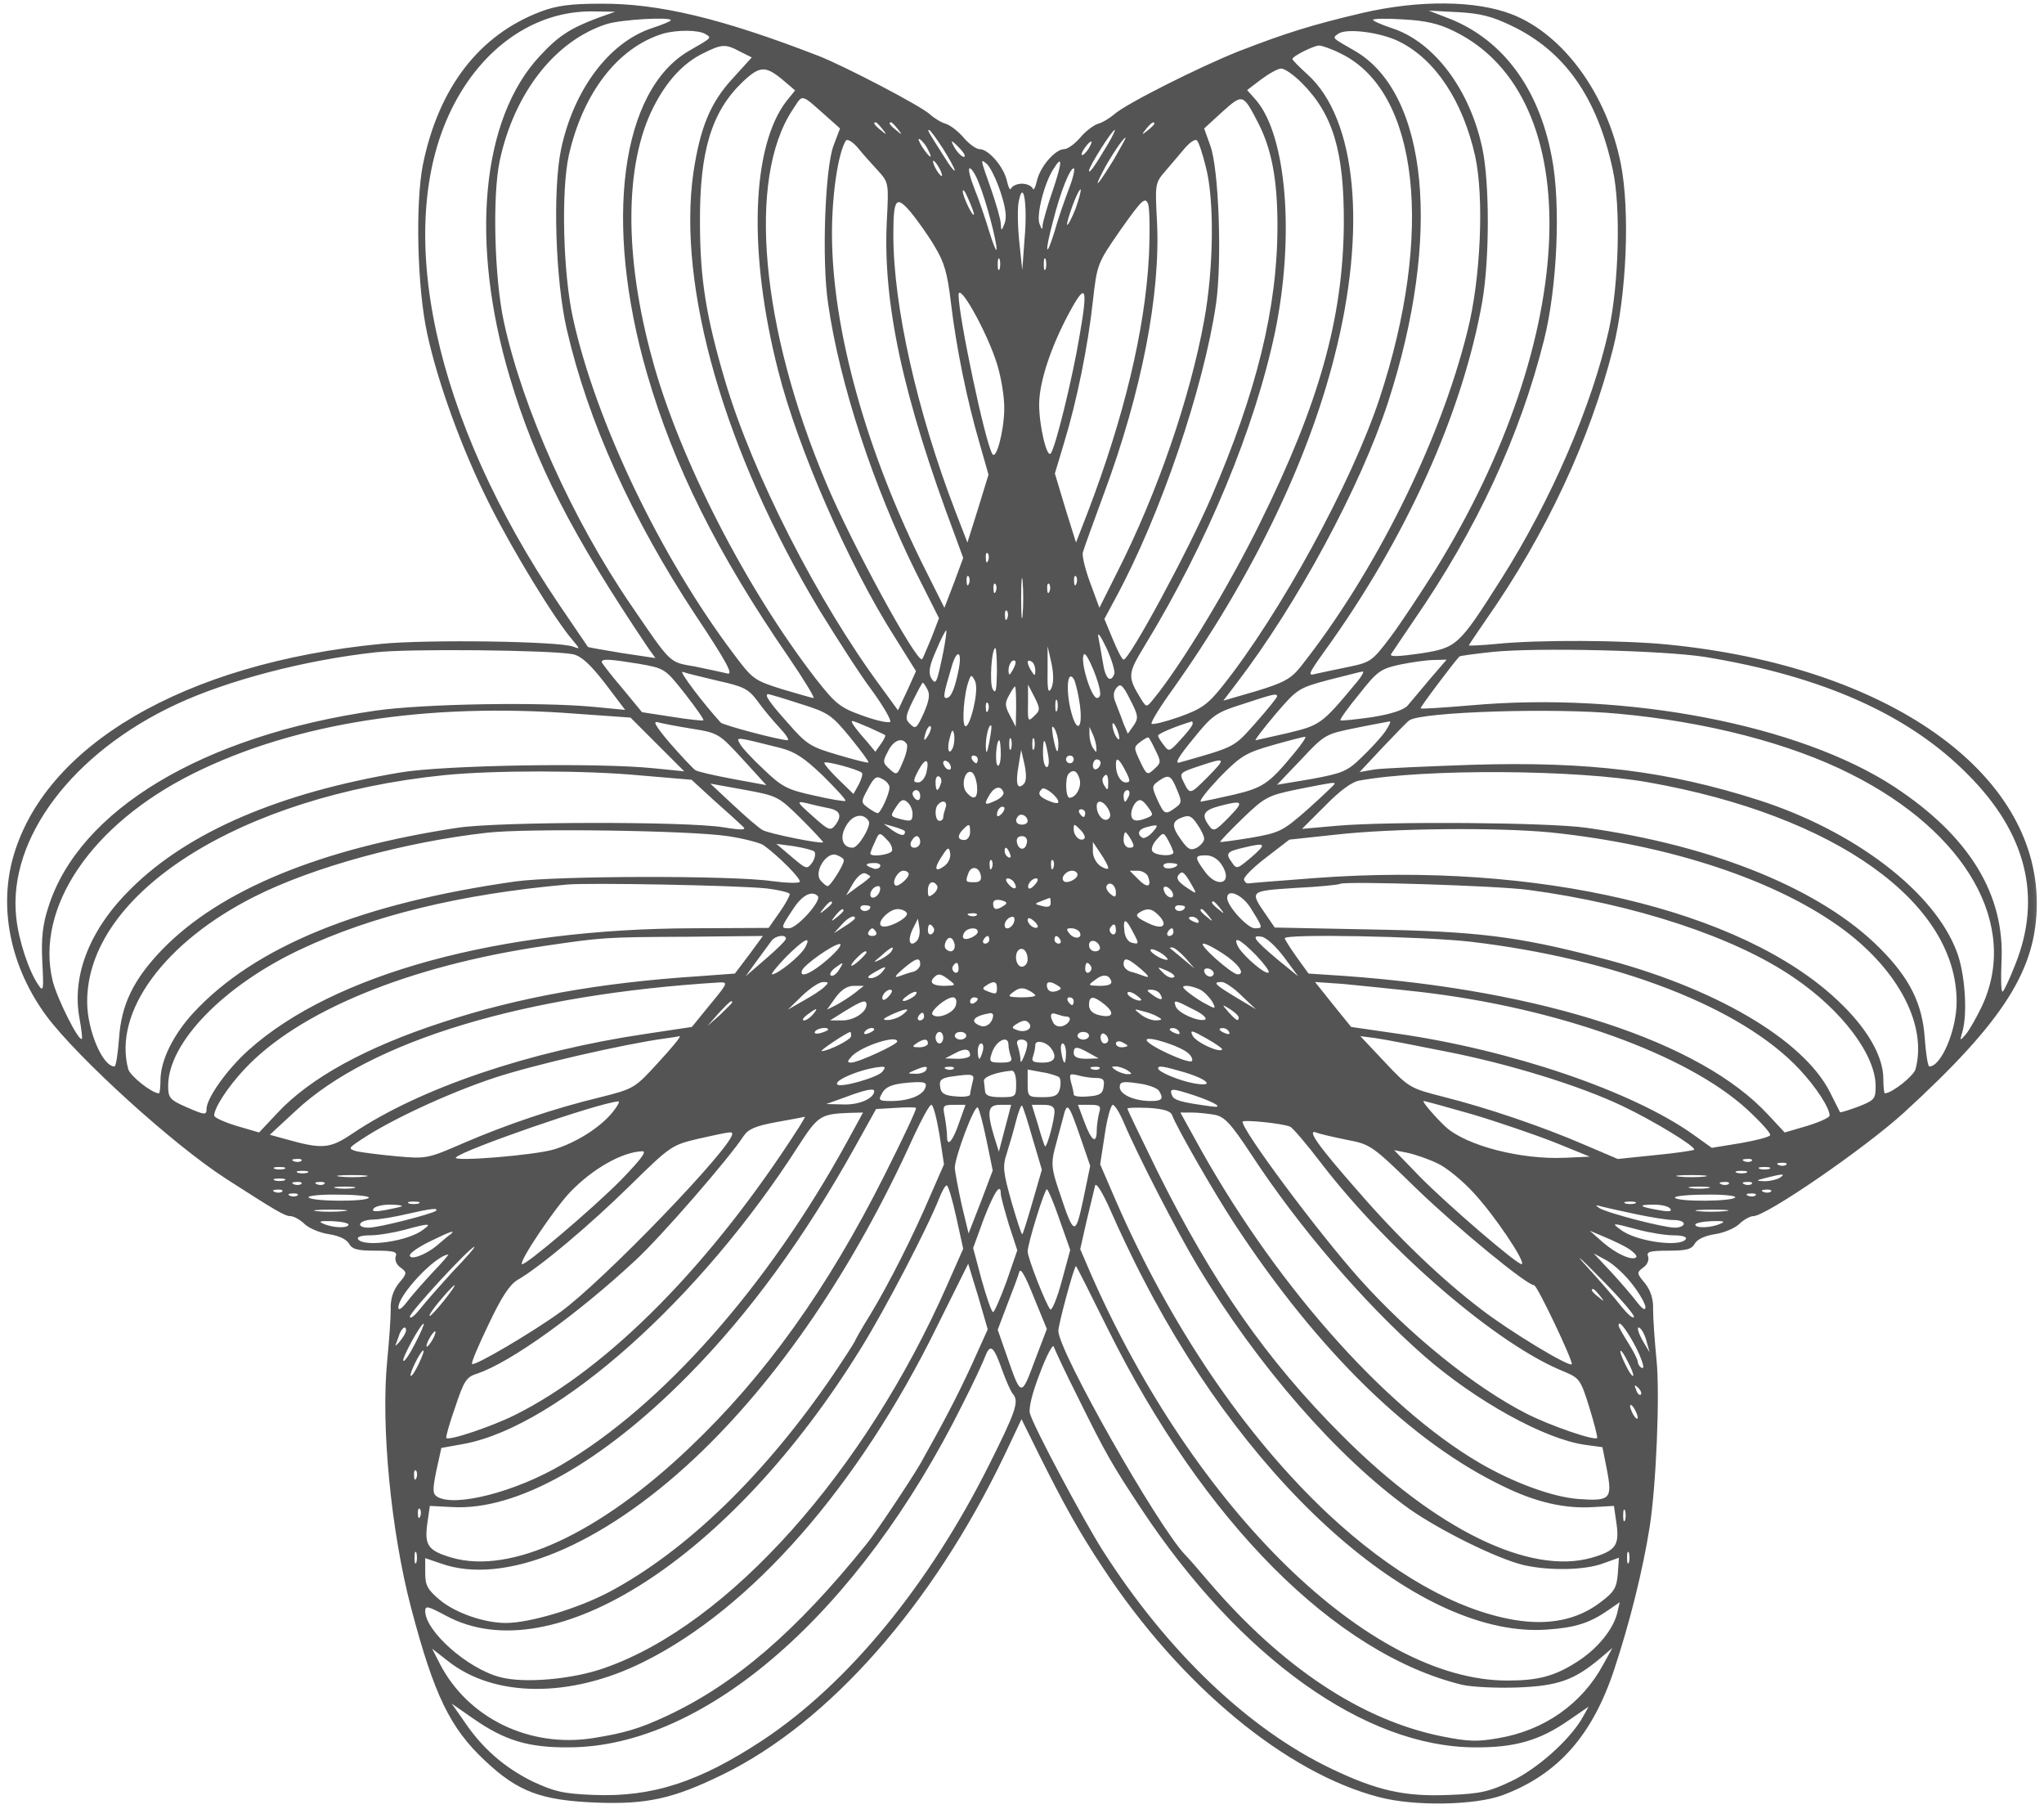 <svg width="260" height="230" viewBox="0 0 260 230" fill="none" xmlns="http://www.w3.org/2000/svg">
<mask id="mask0_33_5" style="mask-type:luminance" maskUnits="userSpaceOnUse" x="0" y="0" width="260" height="230">
<path d="M0 0H259.833V230H0V0Z" fill="white"/>
</mask>
<g mask="url(#mask0_33_5)">
<path d="M68.734 1.495C60.922 4.474 55.797 11.156 53.797 20.922C52.823 25.849 53.062 36.542 54.333 42.396C55.703 48.739 58.823 57.281 62.193 63.969C65.266 70.12 70.588 78.807 72.833 81.396C73.807 82.568 73.807 82.568 72.88 82.224C70.979 81.542 54.432 81.297 48.479 81.88C23.391 84.323 5.427 94.865 1.573 109.359C-0.135 115.901 1.474 123.224 5.964 129.276C9.969 134.594 21.974 145.526 28.708 149.87C35.005 153.922 36.224 154.656 36.958 154.656C37.349 154.656 38.177 155.094 38.766 155.682C39.349 156.219 40.766 156.802 41.839 156.948C43.109 157.146 44.036 157.583 44.375 158.12C44.766 158.854 45.401 159.047 47.745 159.047C50.135 159.047 50.578 159.193 50.333 159.781C50.188 160.219 50.427 160.854 50.964 161.198C51.797 161.828 51.797 161.927 50.724 163.198C49.99 164.125 49.646 165.245 49.698 166.562C49.698 167.687 49.5 170.521 49.26 172.958C48.427 181.307 49.745 194.776 52.286 204.443C55.214 215.568 57.26 219.766 61.703 223.917C65.901 227.87 68.828 228.943 75.807 229.234C82.302 229.479 85.62 228.745 91.917 225.672C105.438 219.083 118.615 204.146 127.792 185.016L129.938 180.474L132.182 185.016C135.307 191.26 137.208 194.729 140.286 199.364C150.146 214.349 163.568 225.479 175.474 228.552C179.969 229.724 187.583 229.578 191.094 228.307C198.172 225.672 202.568 220.693 205.349 212.25C207.349 206.198 208.958 199.708 209.839 194.193C210.667 188.917 211.156 177.349 210.714 172.958C210.474 170.521 210.276 167.687 210.276 166.562C210.328 165.245 209.984 164.125 209.25 163.198C208.177 161.927 208.177 161.828 209.01 161.198C209.547 160.854 209.786 160.219 209.641 159.781C209.396 159.193 209.839 159.047 212.229 159.047C214.573 159.047 215.208 158.854 215.599 158.12C215.938 157.583 216.865 157.146 218.135 156.948C219.208 156.802 220.625 156.219 221.208 155.682C221.797 155.094 222.625 154.656 223.016 154.656C224.677 154.656 237.219 146.016 242.198 141.479C254.885 129.859 259.083 123.271 259.083 114.875C259.083 98.135 240.099 84.76 212.276 81.979C206.568 81.396 195.682 81.344 190.411 81.88C188.458 82.078 186.849 82.125 186.849 82.078C186.849 81.979 187.823 80.562 188.995 78.854C196.661 67.922 202.271 55.87 205.203 44.25C206.911 37.417 207.349 26.828 206.177 20.87C204.422 11.989 198.906 4.422 192.365 1.838C187.729 0.031 180.552 -0.021 173.328 1.641C166.885 3.156 163.615 4.177 157.562 6.521C152.536 8.521 143.115 13.255 141.75 14.526C141.167 15.015 140.234 15.599 139.651 15.745C139.068 15.943 138.042 16.724 137.359 17.552C136.672 18.333 135.797 18.969 135.354 18.969C134.234 18.969 132.281 21.213 131.891 23.021C131.693 23.896 131.453 24.286 131.354 23.948C131.208 23.656 130.62 23.359 129.99 23.359C129.354 23.359 128.766 23.656 128.62 23.948C128.521 24.286 128.281 23.896 128.083 23.021C127.693 21.213 125.74 18.969 124.62 18.969C124.177 18.969 123.302 18.333 122.615 17.552C121.932 16.724 120.906 15.943 120.323 15.745C119.74 15.599 118.807 15.015 118.271 14.526C117.099 13.453 107.484 8.427 104.12 7.109C91.771 2.323 83.766 0.422 76.396 0.469C72.588 0.469 70.781 0.713 68.734 1.495ZM76.052 2.276C72.542 3.594 71.026 4.568 68.682 7.109C61.214 15.062 59.75 30.828 64.828 47.911C68.099 58.943 72.734 67.974 82.495 82.469L83.375 83.687L79.13 83.052C76.787 82.661 74.833 82.323 74.787 82.271C74.734 82.224 73.078 79.734 71.073 76.807C55.214 53.328 49.943 29.073 57.458 13.844C61.312 6.036 68 1.396 75.323 1.448L78.25 1.495L76.052 2.276ZM192.219 3.25C199 6.474 203.151 12.328 205.151 21.604C206.177 26.239 205.932 36 204.661 41.906C202.516 51.573 197.292 63.677 190.901 73.729C185.531 82.177 185.333 82.37 180.651 83.104C177.917 83.495 176.745 83.542 176.943 83.198C177.135 82.906 178.406 81.005 179.771 79C187.823 67.338 193.339 55.479 196.417 43.177C198.073 36.542 198.562 25.948 197.391 19.995C195.734 11.062 190.948 4.766 183.87 2.177L181.724 1.349L185.385 1.542C188.266 1.687 189.776 2.078 192.219 3.25ZM85.328 2.568C85.328 2.713 84.203 3.156 82.885 3.594C77.469 5.401 72.979 11.401 71.37 18.969C70.297 24.094 70.635 35.562 72.099 41.906C74.787 53.573 80.349 65.922 88.5 78.271C92.5 84.276 93.333 85.885 92.5 85.641C91.917 85.495 90.062 85.104 88.401 84.76C85.083 84.177 85.474 84.568 80.302 77C72.781 66.021 66.49 51.963 64.094 40.932C62.875 35.318 62.63 24.875 63.557 20.479C65.412 11.792 70.635 5.156 77.177 3.057C79.078 2.469 85.328 2.13 85.328 2.568ZM184.995 3.984C202.026 12.328 200.953 42.833 182.552 72.51C180.698 75.437 178.161 79.297 176.844 81.052C174.547 84.078 174.354 84.224 171.521 84.812C169.865 85.151 168.01 85.542 167.375 85.687C166.302 85.984 166.396 85.74 168.448 82.859C178.844 68.51 186.068 52.453 188.557 38.297C189.484 32.88 189.484 23.213 188.557 18.87C186.995 11.453 182.458 5.349 177.089 3.594C175.771 3.156 174.646 2.667 174.646 2.521C174.646 2.375 176.354 2.323 178.5 2.469C181.333 2.62 183.042 3.005 184.995 3.984ZM89.719 4.328C90.552 4.812 90.599 4.766 87.719 6.422C78.932 11.453 76.74 28.292 82.302 47.521C85.719 59.286 91.182 70.266 100.26 83.495C102.266 86.422 103.677 88.766 103.484 88.766C103.286 88.766 101.484 88.229 99.479 87.641C95.917 86.521 95.724 86.375 93.281 83.104C84.01 70.802 75.76 53.573 72.88 40.443C71.615 34.734 71.37 24.286 72.344 19.797C74.151 11.792 78.594 6.036 84.349 4.276C86.109 3.786 88.844 3.786 89.719 4.328ZM178.016 5.302C182.604 7.594 186.068 12.864 187.63 19.797C188.802 25.068 188.359 35.463 186.651 42.151C183.141 56.307 174.844 72.901 165.422 84.812C164.203 86.323 163.323 86.812 159.807 87.885L155.609 89.104L157.318 86.859C165.078 76.708 173.036 61.922 176.552 51.182C183.432 30.047 181.677 11.792 172.255 6.422C169.375 4.766 169.422 4.864 170.255 4.276C171.328 3.547 175.719 4.13 178.016 5.302ZM94.162 6.573L95.625 7.302L93.188 9.989C90.354 13.062 89.083 16.187 88.208 21.896C86.109 36.489 92.162 57.526 104.266 77.635C106.464 81.198 109.391 85.786 110.901 87.786C112.365 89.792 113.391 91.594 113.245 91.792C113.052 91.984 111.49 91.646 109.729 91.01C106.854 89.984 106.313 89.547 103.776 86.323C94.943 74.901 86.401 58.307 82.984 45.713C79.375 32.635 79.422 20.87 83.13 13.599C84.792 10.328 86.891 8.036 89.38 6.812C91.818 5.594 92.26 5.547 94.162 6.573ZM170.547 6.812C180.453 11.599 182.458 29.557 175.474 50.693C171.911 61.432 162.885 77.979 155.464 87.302C153.609 89.594 152.88 90.13 150.047 91.156C148.24 91.792 146.63 92.182 146.484 92.036C146.339 91.885 147.557 89.885 149.219 87.594C159.125 73.635 166.302 58.896 169.719 45.422C173.917 29.12 172.547 15.114 166.349 9.5C165.276 8.521 164.396 7.646 164.396 7.5C164.396 7.156 167.031 5.838 167.766 5.792C168.156 5.792 169.422 6.229 170.547 6.812ZM99.479 10.083L101.141 11.5L100.068 12.818C95.578 18.578 95.135 32.146 98.995 47.177C101.484 57.036 107.974 71.875 113.833 81.052L116.516 85.349L115.396 87.838L114.224 90.328L112.125 87.448C104.021 76.516 95.724 60.26 92.208 48.349C89.818 40.25 89.037 35.463 89.037 28.239C88.99 19.26 90.5 14.234 94.406 10.474C96.604 8.375 97.333 8.328 99.479 10.083ZM165.568 10.526C169.573 14.526 170.984 19.26 170.938 28.484C170.839 40.443 167.812 51.281 160.25 66.557C156.344 74.51 150.292 84.516 146.828 88.766C145.849 89.984 145.849 89.984 145.214 89.01C143.359 85.984 143.411 85.74 145.656 82.031C153.609 68.948 159.615 54.453 162.203 42.151C164.687 30.047 163.667 17.26 159.76 12.719L158.635 11.453L160.443 10.083C161.422 9.354 162.542 8.719 162.979 8.719C163.422 8.719 164.594 9.547 165.568 10.526ZM105.484 15.114L106.854 16.333L106.021 18.531C104.948 21.406 104.51 33.125 105.339 38.635C106.802 48.792 111.099 61.87 116.516 72.802L119.443 78.615L118.469 81.151C117.88 82.516 117.396 83.734 117.297 83.833C116.661 84.422 108.318 69.146 105.094 61.432C96.75 41.713 95.042 22.724 100.802 13.989C102.214 11.89 101.677 11.745 105.484 15.114ZM160.052 15.651C161.76 18.969 162.495 22.875 162.495 28.729C162.495 39.125 159.859 49.812 154.052 63.286C151.021 70.312 143.651 83.885 142.922 83.885C142.724 83.885 142.141 82.713 141.552 81.297L140.479 78.708L141.896 76.073C147.656 65.432 153.12 49.276 154.682 38.635C155.464 33.125 155.026 21.359 153.953 18.531L153.172 16.333L155.464 14.234C158.099 11.89 158.099 11.89 160.052 15.651ZM112.219 16.38C112.854 17.161 112.807 17.213 112.073 16.578C111.245 15.943 111 15.552 111.391 15.552C111.49 15.552 111.88 15.943 112.219 16.38ZM114.172 16.38C114.807 17.161 114.76 17.213 114.026 16.578C113.198 15.943 112.953 15.552 113.344 15.552C113.443 15.552 113.833 15.943 114.172 16.38ZM146.828 15.745C146.828 15.844 146.438 16.234 145.995 16.578C145.214 17.213 145.167 17.161 145.802 16.38C146.438 15.599 146.828 15.354 146.828 15.745ZM119.932 18.87C120.76 20.187 121.448 21.458 121.448 21.651C121.448 21.896 120.812 21.114 120.078 19.896C118.031 16.672 117.932 16.526 118.177 16.526C118.323 16.526 119.104 17.599 119.932 18.87ZM140.922 18.333C139.214 21.213 138.526 22.14 138.526 21.703C138.526 21.167 141.458 16.526 141.797 16.526C141.896 16.526 141.505 17.359 140.922 18.333ZM111.682 21.703C113.052 23.213 113.052 23.312 112.807 28.047C112.271 38.542 114.854 50.448 121.448 68.021L122.521 70.948L121.349 74.12L120.13 77.292L117.833 72.708C110.219 57.625 105.828 41.859 105.828 29.708C105.828 24.677 106.609 19.505 107.583 17.896C107.781 17.599 108.464 18.042 109.099 18.771C109.729 19.552 110.901 20.87 111.682 21.703ZM118.031 19.015C118.76 20.385 118.271 20.14 117.297 18.677C116.859 17.943 116.714 17.552 117.005 17.698C117.297 17.896 117.786 18.479 118.031 19.015ZM141.703 20.239C139.698 23.505 139.016 24.286 140.234 21.896C141.167 20.088 142.875 17.505 143.167 17.505C143.26 17.505 142.578 18.724 141.703 20.239ZM153.365 21.167C154.49 25.265 154.391 34.146 153.172 40.734C151.411 50.448 147.266 62.604 142.141 72.708L139.844 77.292L138.677 74.12C138.042 72.411 137.599 70.656 137.75 70.219C137.844 69.828 139.068 66.458 140.432 62.75C145.214 49.864 147.656 37.37 147.167 28.094C146.922 23.411 146.922 23.265 148.24 21.75C148.974 20.87 150.094 19.604 150.729 18.823C151.365 18.088 152.047 17.651 152.245 17.844C152.49 18.088 152.974 19.552 153.365 21.167ZM122.177 18.969C122.667 19.505 122.859 19.943 122.615 19.943C122.375 19.943 121.885 19.505 121.542 18.969C121.203 18.432 121.005 17.989 121.104 17.989C121.203 17.989 121.688 18.432 122.177 18.969ZM138.432 18.969C138.089 19.458 137.75 19.797 137.599 19.698C137.406 19.505 138.479 17.989 138.823 17.989C138.917 17.989 138.771 18.432 138.432 18.969ZM119.495 21.406C119.786 21.948 119.885 22.385 119.786 22.385C119.641 22.385 119.297 21.948 119.005 21.406C118.714 20.87 118.615 20.432 118.714 20.432C118.859 20.432 119.198 20.87 119.495 21.406ZM127.255 24.385C127.938 26.437 128.083 27.656 127.792 28.39C127.401 29.411 127.349 29.411 127.302 28.484C127.302 27.948 126.719 25.948 126.083 24.094C124.667 20.088 124.667 20.14 125.547 20.87C125.938 21.213 126.719 22.776 127.255 24.385ZM133.891 24.286C133.208 26.239 132.672 28.193 132.625 28.63C132.625 29.265 132.526 29.265 132.234 28.484C131.792 27.411 132.818 23.312 133.99 21.505C135.161 19.604 135.161 20.531 133.891 24.286ZM124.521 23.312C125.448 25.557 126.812 30.781 126.766 31.708C126.766 32.099 126.328 31.073 125.839 29.463C125.349 27.849 124.521 25.364 123.932 23.948C123.396 22.578 123.104 21.406 123.349 21.406C123.594 21.406 124.13 22.239 124.521 23.312ZM135.99 23.948C135.453 25.364 134.573 27.849 134.135 29.463C133.016 33.073 132.865 32.146 133.943 28.146C134.87 24.432 136.089 21.406 136.578 21.406C136.771 21.406 136.526 22.578 135.99 23.948ZM123.885 27.219C123.839 27.849 122.469 25.021 122.469 24.338C122.469 23.948 122.766 24.338 123.156 25.265C123.547 26.14 123.885 27.021 123.885 27.219ZM136.818 26.531C136.333 27.755 135.844 28.682 135.745 28.583C135.651 28.484 135.99 27.364 136.432 26.14C136.87 24.922 137.359 23.995 137.453 24.094C137.552 24.193 137.26 25.265 136.818 26.531ZM130.328 30.338L130.036 34.344L129.646 30.682C129.448 28.682 129.401 26.338 129.599 25.557C130.182 22.677 130.719 26.047 130.328 30.338ZM146.141 32.635C145.656 41.906 142.969 53.083 138.38 65.094L136.87 68.995L135.5 64.604L134.182 60.213L135.354 56.307C136.969 51.036 138.38 44.104 139.016 38.297C139.552 33.516 139.604 33.463 142.578 29.167C145.312 25.312 145.656 25.021 146.047 25.948C146.24 26.531 146.286 29.557 146.141 32.635ZM118.906 31.364C120.13 33.364 120.516 34.781 120.958 38.489C121.641 44.25 123.005 50.891 124.568 56.255L125.74 60.359L124.422 64.651L123.057 68.995L121.495 64.948C116.661 52.354 113.635 38.932 113.635 29.901C113.635 25.213 113.979 24.776 115.88 27.021C116.714 28.047 118.125 30 118.906 31.364ZM127.156 34.198C127.01 34.536 126.911 34.292 126.911 33.609C126.911 32.927 127.01 32.682 127.156 32.974C127.255 33.318 127.255 33.901 127.156 34.198ZM133.016 34.198C132.865 34.536 132.771 34.292 132.771 33.609C132.771 32.927 132.865 32.682 133.016 32.974C133.109 33.318 133.109 33.901 133.016 34.198ZM126.812 46.25C127.349 47.958 127.792 50.594 127.74 52.109C127.693 54.891 126.719 58.552 126.229 57.724C125.302 56.255 121.932 40.198 121.932 37.516C121.932 35.76 125.547 42.203 126.812 46.25ZM137.307 42.786C136.432 48.057 134.234 57.036 133.646 57.672C133.161 58.26 132.182 54.161 132.182 51.427C132.182 48.646 133.646 44.151 135.99 39.807C138.135 35.807 138.432 36.391 137.307 42.786ZM125.693 71.292C125.547 71.682 125.401 71.536 125.401 71C125.349 70.463 125.495 70.167 125.641 70.365C125.792 70.51 125.839 70.948 125.693 71.292ZM130.083 78.125C129.99 79.297 129.891 78.37 129.891 76.073C129.891 73.781 129.99 72.854 130.083 73.974C130.182 75.146 130.182 77 130.083 78.125ZM123.25 74.219C123.104 74.609 122.958 74.463 122.958 73.927C122.911 73.391 123.057 73.099 123.203 73.292C123.349 73.437 123.396 73.88 123.25 74.219ZM136.917 74.219C136.771 74.609 136.625 74.463 136.625 73.927C136.578 73.391 136.724 73.099 136.87 73.292C137.016 73.437 137.063 73.88 136.917 74.219ZM126.667 75.198C126.521 75.588 126.375 75.437 126.375 74.901C126.328 74.365 126.474 74.073 126.62 74.266C126.766 74.417 126.813 74.854 126.667 75.198ZM133.5 75.198C133.354 75.588 133.208 75.437 133.208 74.901C133.161 74.365 133.307 74.073 133.453 74.266C133.599 74.417 133.646 74.854 133.5 75.198ZM128.13 78.615C127.984 79 127.839 78.854 127.839 78.318C127.792 77.781 127.938 77.49 128.083 77.682C128.229 77.833 128.281 78.271 128.13 78.615ZM119.979 82.958C119.151 86.958 119.052 87.203 118.422 86.177C118.078 85.495 118.224 84.615 119.104 82.661C119.688 81.25 120.276 80.125 120.37 80.172C120.422 80.271 120.276 81.49 119.979 82.958ZM141.75 85.687C141.26 86.958 140.578 86.276 140.286 84.224C140.089 83.104 139.844 81.641 139.698 80.953C139.604 80.271 140.042 80.953 140.724 82.37C141.406 83.833 141.849 85.349 141.75 85.687ZM72.88 83.198C73.953 83.443 75.031 84.422 76.932 86.859L79.521 90.276L75.469 89.885C68.635 89.25 53.844 89.495 47.745 90.375C25.781 93.547 10.062 103.016 6.161 115.318C5.427 117.562 5.234 119.271 5.38 122.297C5.573 125.906 5.526 126.198 4.891 125.271C3.672 123.516 2.354 119.562 2.062 116.635C0.984 106.63 9.234 95.693 22.463 89.547C29.099 86.469 38.859 83.932 47.745 82.958C51.896 82.469 70.099 82.661 72.88 83.198ZM126.812 85.443C126.766 87.786 126.667 88.323 126.276 87.641C125.839 86.911 126.13 82.417 126.62 82.417C126.719 82.417 126.812 83.786 126.812 85.443ZM133.745 87.495C133.354 88.276 133.208 87.838 133.255 85.349V82.177L133.745 84.323C134.036 85.74 134.036 86.812 133.745 87.495ZM216.865 83.542C231.802 85.984 242.781 90.865 250.302 98.479C257.766 105.943 259.771 114.094 256.354 122.635C255.667 124.396 254.938 125.958 254.74 126.104C254.547 126.198 254.495 124.489 254.594 122.297C255.036 113.703 250.448 106.286 240.927 100.036C228.922 92.182 206.958 87.932 187.141 89.693C183.677 89.984 180.797 90.177 180.698 90.083C180.599 89.984 184.849 84.323 185.63 83.495C185.677 83.396 187.583 83.151 189.828 82.906C195.536 82.323 211.594 82.713 216.865 83.542ZM121.932 85.203C121.448 87.641 120.958 88.766 120.37 88.766C119.932 88.766 120.031 88.229 121.057 84.76C121.74 82.417 122.422 82.807 121.932 85.203ZM139.943 88.13C139.995 88.474 139.797 88.766 139.552 88.766C138.771 88.766 137.307 83.833 137.896 83.198C138.234 82.859 139.896 86.812 139.943 88.13ZM81.323 84.422C84.547 85.005 84.594 85.005 87.135 88.229C88.5 89.984 89.573 91.5 89.474 91.594C89.427 91.693 87.62 91.5 85.474 91.156L81.667 90.568L79.13 87.495C77.713 85.833 76.542 84.323 76.542 84.177C76.542 83.734 77.667 83.833 81.323 84.422ZM128.818 85.203C128.427 85.932 128.328 85.932 128.281 85.297C128.281 84.469 128.766 83.734 129.156 84.078C129.255 84.224 129.109 84.713 128.818 85.203ZM131.693 85.25C131.693 85.984 131.599 85.984 131.208 85.349C130.573 84.37 130.573 83.734 131.208 84.125C131.5 84.276 131.693 84.812 131.693 85.25ZM181.87 86.375C180.75 87.74 179.432 89.25 179.042 89.74C178.552 90.276 176.99 90.812 174.5 91.203C172.401 91.5 170.594 91.693 170.5 91.594C170.401 91.5 171.474 89.984 172.891 88.276C175.182 85.349 175.625 85.057 178.062 84.516C179.526 84.224 181.479 83.932 182.359 83.932L184.016 83.885L181.87 86.375ZM91.281 86.568C94.599 87.302 95.188 87.594 96.359 89.156C97.088 90.177 98.359 91.693 99.141 92.521C99.969 93.401 100.458 94.135 100.167 94.135C98.995 94.083 92.016 92.229 91.672 91.885C89.573 89.594 86.255 85.25 86.838 85.443C87.229 85.594 89.234 86.078 91.281 86.568ZM172.448 86.911C168.156 92.083 167.911 92.229 163.859 93.208C161.714 93.693 159.807 94.135 159.714 94.135C159.563 94.135 160.688 92.667 162.25 90.812C164.984 87.641 165.13 87.495 168.984 86.469C171.182 85.932 173.135 85.396 173.328 85.396C173.573 85.349 173.182 86.078 172.448 86.911ZM123.839 89.984C123.495 91.448 123.057 92.521 122.766 92.328C122.323 92.083 122.615 88.083 123.25 86.521C123.495 85.786 123.594 85.786 123.984 86.521C124.276 87.005 124.229 88.323 123.839 89.984ZM137.359 89.594C137.797 92.963 136.87 93.302 136.135 90.031C135.552 87.396 135.844 85.057 136.625 86.422C136.818 86.812 137.161 88.229 137.359 89.594ZM117.979 87.693C118.323 88.323 118.177 89.156 117.49 90.719C116.615 92.62 116.469 92.766 115.781 92.083C115.099 91.448 115.151 91.109 116.125 89.104C116.76 87.838 117.297 86.812 117.396 86.812C117.443 86.812 117.734 87.203 117.979 87.693ZM144.193 92.276L143.458 93.302L142.922 92.036C142.677 91.302 142.188 90.13 141.943 89.448C141.552 88.521 141.604 87.984 142.042 87.448C142.531 86.859 142.823 87.104 143.75 88.958C144.823 91.01 144.823 91.349 144.193 92.276ZM129.255 89.838L129.208 92.427L128.474 91.01C127.839 89.838 127.792 89.401 128.328 88.474C128.667 87.838 129.01 87.302 129.109 87.302C129.208 87.302 129.255 88.474 129.255 89.838ZM131.547 91.057C130.766 91.838 130.719 91.74 130.766 89.495V87.057L131.599 88.667C132.328 90.13 132.328 90.328 131.547 91.057ZM101.776 89.495C105.385 90.62 105.776 90.911 108.12 93.745C109.49 95.453 110.563 96.865 110.464 96.963C110.417 97.062 108.656 96.62 106.557 95.99C103.047 94.963 102.604 94.672 100.167 91.885C97.724 89.156 97.188 88.276 97.724 88.276C97.87 88.276 99.677 88.812 101.776 89.495ZM162.443 88.568C162.443 88.713 161.224 90.229 159.76 91.885C156.927 95.062 157.271 94.917 150.047 96.963C149.365 97.161 149.901 96.234 151.755 93.984C154.198 90.958 154.635 90.62 158.052 89.547C162.052 88.229 162.443 88.13 162.443 88.568ZM134.479 90.328C134.333 90.667 134.234 90.422 134.234 89.74C134.234 89.057 134.333 88.812 134.479 89.104C134.573 89.448 134.573 90.031 134.479 90.328ZM125.693 90.328C125.547 90.719 125.401 90.568 125.401 90.031C125.349 89.495 125.495 89.203 125.641 89.401C125.792 89.547 125.839 89.984 125.693 90.328ZM73.323 90.766L80.203 91.255L87.037 98.088L83.13 97.698C76.005 96.963 56.333 97.307 50.917 98.234C35.542 100.818 23.974 105.797 16.75 112.922C11.432 118.099 9.089 124.052 10.115 129.521C10.359 130.885 10.505 132.057 10.406 132.104C10.016 132.495 7.234 126.932 6.698 124.734C4.453 115.411 11.625 104.823 24.562 98.38C37.495 91.937 54.38 89.302 73.323 90.766ZM205.885 90.766C217.063 91.792 227.703 94.526 235.411 98.427C250.203 105.849 256.891 117.708 252.104 127.958C251.422 129.375 250.542 130.932 250.104 131.474C249.276 132.448 249.276 132.401 249.615 131.229C250.302 128.885 249.958 123.713 248.885 120.979C246.005 113.364 235.854 105.651 223.698 101.745C212.083 98.036 202.125 96.818 187.339 97.255C181.578 97.453 175.964 97.698 174.891 97.844L172.938 98.182L175.865 95.062C177.479 93.354 178.99 91.792 179.281 91.594C180.943 90.521 197.682 89.984 205.885 90.766ZM88.01 92.667C91.38 93.208 91.479 93.302 94.453 96.526L97.479 99.844L93.234 99.062C90.891 98.625 88.745 98.135 88.453 97.943C88.109 97.698 86.693 96.182 85.276 94.573C83.521 92.521 82.984 91.646 83.62 91.838C84.156 91.984 86.156 92.375 88.01 92.667ZM110.562 92.521C111.589 93.01 112.516 93.401 112.609 93.5C112.661 93.547 112.464 94.036 112.073 94.573L111.344 95.599L110.417 94.474C108.854 92.719 108.12 91.693 108.411 91.693C108.609 91.693 109.536 92.083 110.562 92.521ZM142.385 93.891C142.385 94.135 142.188 94.036 141.943 93.646C141.703 93.255 141.505 92.573 141.505 92.182C141.505 91.401 142.333 92.963 142.385 93.891ZM151.708 92.036C151.708 92.276 151.021 93.156 150.193 94.036C148.776 95.599 148.682 95.646 148.047 94.766C147.656 94.281 147.312 93.745 147.312 93.547C147.312 93.302 149.365 92.427 151.609 91.74C151.656 91.693 151.708 91.838 151.708 92.036ZM176.208 93.01C175.672 93.792 174.307 95.255 173.182 96.328C171.375 98.088 170.792 98.328 166.839 99.062L162.443 99.797L165.521 96.573C168.495 93.401 168.594 93.354 172.448 92.573C174.599 92.13 176.552 91.792 176.745 91.74C176.99 91.693 176.698 92.276 176.208 93.01ZM118.078 93.5C117.49 94.474 117.396 94.182 117.833 92.911C118.031 92.474 118.271 92.229 118.37 92.375C118.516 92.474 118.37 93.01 118.078 93.5ZM125.839 94.375C125.547 95.844 125.448 95.99 125.401 95.01C125.349 93.792 125.792 91.984 126.083 92.276C126.182 92.375 126.031 93.302 125.839 94.375ZM134.625 94.573C134.625 96.135 134.333 95.745 133.943 93.646C133.745 92.427 133.792 92.13 134.135 92.667C134.38 93.057 134.625 93.937 134.625 94.573ZM121.25 94.963C120.76 96.234 120.37 95.354 120.812 93.838C121.057 92.818 121.203 92.667 121.349 93.302C121.448 93.792 121.396 94.526 121.25 94.963ZM139.458 95.109C139.505 95.745 139.458 95.745 139.016 95.109C138.771 94.719 138.578 93.937 138.578 93.401V92.427L139.016 93.401C139.26 93.937 139.458 94.719 139.458 95.109ZM99.24 95.109C101.141 95.599 102.312 96.38 104.703 98.672C106.365 100.333 107.682 101.745 107.536 101.844C107.438 101.943 105.63 101.651 103.531 101.161C100.115 100.427 99.432 100.036 97.141 97.844C95.677 96.474 94.307 95.01 94.115 94.573C93.625 93.693 93.427 93.646 99.24 95.109ZM128.62 95.208C128.474 95.547 128.375 95.302 128.375 94.62C128.375 93.937 128.474 93.693 128.62 93.984C128.719 94.328 128.719 94.917 128.62 95.208ZM131.547 95.208C131.401 95.547 131.307 95.302 131.307 94.62C131.307 93.937 131.401 93.693 131.547 93.984C131.646 94.328 131.646 94.917 131.547 95.208ZM146.974 95.401C147.703 96.865 147.703 97.01 146.828 97.792C145.948 98.625 145.849 98.573 145.021 96.818C144.193 95.062 144.193 95.01 145.068 94.328C145.604 93.937 146.047 93.693 146.094 93.792C146.193 93.838 146.583 94.573 146.974 95.401ZM164.495 95.937C161.422 99.651 160.641 100.187 156.927 101.062C154.979 101.505 153.12 101.896 152.781 101.943C152.437 101.943 153.51 100.578 155.125 98.87C157.807 96.135 158.443 95.745 161.859 94.766C163.906 94.182 165.813 93.693 166.005 93.693C166.25 93.646 165.568 94.672 164.495 95.937ZM115.344 94.62C115.49 94.865 115.297 95.891 114.854 96.865C114.125 98.625 114.073 98.625 113.146 97.792C112.271 97.01 112.271 96.818 112.953 95.547C113.635 94.135 114.76 93.693 115.344 94.62ZM127.302 95.891C127.302 96.818 127.109 97.5 126.911 97.354C126.521 97.109 126.719 94.135 127.109 94.135C127.203 94.135 127.302 94.917 127.302 95.891ZM133.307 95.937C133.5 96.865 133.401 97.552 133.161 97.552C132.865 97.552 132.672 96.719 132.672 95.745C132.672 93.646 132.917 93.745 133.307 95.937ZM130.229 99.698C129.401 100.526 129.156 99.651 129.547 97.453L129.891 95.354L130.328 97.255C130.573 98.479 130.573 99.354 130.229 99.698ZM124.375 96.573C124.375 96.818 124.276 97.062 124.177 97.062C124.031 97.062 123.786 96.818 123.641 96.573C123.495 96.281 123.594 96.083 123.839 96.083C124.13 96.083 124.375 96.281 124.375 96.573ZM136.578 96.573C136.578 96.818 136.38 97.062 136.089 97.062C135.844 97.062 135.599 96.818 135.599 96.573C135.599 96.281 135.844 96.083 136.089 96.083C136.38 96.083 136.578 96.281 136.578 96.573ZM109.635 98.281C109.781 98.427 109.583 99.062 109.245 99.745L108.562 100.969L106.703 99.161C105.682 98.182 104.849 97.208 104.849 97.01C104.849 96.672 109.193 97.844 109.635 98.281ZM117.833 98.281C117.641 98.963 117.198 99.5 116.807 99.5C116.125 99.5 116.125 99.307 116.807 97.99C117.734 96.281 118.271 96.427 117.833 98.281ZM120.958 97.599C120.958 97.891 120.76 97.943 120.469 97.792C120.224 97.646 119.979 97.255 119.979 97.01C119.979 96.719 120.224 96.672 120.469 96.818C120.76 96.963 120.958 97.354 120.958 97.599ZM139.995 97.01C139.995 97.307 139.797 97.646 139.505 97.792C139.26 97.943 139.016 97.745 139.016 97.354C139.016 96.917 139.26 96.573 139.505 96.573C139.797 96.573 139.995 96.771 139.995 97.01ZM143.167 98.036C143.802 99.26 143.802 99.5 143.214 99.5C142.531 99.5 141.943 98.479 141.943 97.255C141.943 96.182 142.333 96.427 143.167 98.036ZM153.661 98.771C151.365 101.062 151.365 101.114 150.536 99.406C150 98.328 150.094 98.234 152.438 97.453C155.953 96.281 156.052 96.328 153.661 98.771ZM81.62 98.625L87.963 99.161L90.891 101.844C92.552 103.307 94.162 104.771 94.505 105.114C94.99 105.552 94.453 105.604 92.062 105.213C87.328 104.432 63.464 104.479 58.24 105.26C40.812 107.896 27.979 113.167 20.609 120.781C16.948 124.588 15.432 127.76 15.141 132.057C14.995 134.01 14.75 135.62 14.557 135.62C13.042 135.62 11.088 130.984 11.088 127.422C11.042 113.557 30.562 101.208 56.531 98.573C62.776 97.943 74.542 97.943 81.62 98.625ZM124.276 99.891C124.422 101.552 123.885 101.896 122.911 100.724C122.224 99.891 122.714 97.891 123.547 98.182C123.885 98.281 124.177 99.062 124.276 99.891ZM137.307 99.016C137.651 100.036 136.87 101.453 136.042 101.453C135.552 101.453 135.453 98.87 135.943 98.38C136.526 97.792 137.016 98.036 137.307 99.016ZM209.74 99.5C233.411 103.698 248.932 114.729 248.885 127.422C248.885 130.984 246.932 135.62 245.417 135.62C245.224 135.62 244.979 134.01 244.833 132.057C244.542 127.667 242.932 124.396 239.125 120.588C231.703 113.12 218.089 107.557 201.734 105.26C196.755 104.578 176.698 104.432 170.01 105.016L165.615 105.406L168.547 102.479C170.401 100.578 171.964 99.406 172.938 99.26C181.234 97.745 200.563 97.844 209.74 99.5ZM113.146 100.135C113.146 100.917 112.026 103.406 111.635 103.406C111.49 103.406 110.953 103.114 110.417 102.724C109.49 102.042 109.49 101.989 110.417 100.281C111.198 98.818 111.49 98.625 112.219 99.062C112.755 99.307 113.146 99.797 113.146 100.135ZM119.641 99.745C119.297 100.771 119.005 100.672 119.005 99.453C119.005 98.917 119.198 98.573 119.495 98.771C119.74 98.917 119.833 99.354 119.641 99.745ZM140.969 99.599C140.969 100.479 140.87 100.578 140.531 99.99C140.234 99.599 140.188 99.109 140.286 98.917C140.724 98.234 140.969 98.479 140.969 99.599ZM149.755 100.526C150.339 101.896 150.339 102.135 149.51 102.724C148.24 103.651 148.094 103.604 147.219 101.698C146.484 100.036 146.484 99.943 147.458 99.26C148.682 98.427 148.974 98.573 149.755 100.526ZM101.875 104.088C103.484 105.703 104.755 107.068 104.703 107.114C104.458 107.359 97.724 105.995 96.995 105.552C96.552 105.312 94.896 103.896 93.281 102.38L90.354 99.651L94.651 100.427C98.896 101.208 98.995 101.26 101.875 104.088ZM169.766 99.698C169.766 99.745 168.255 101.208 166.396 102.87C163.177 105.703 162.786 105.896 159.172 106.531C157.078 106.87 155.318 107.114 155.219 107.068C155.125 107.021 156.443 105.651 158.052 104.088C160.88 101.359 161.271 101.161 165.031 100.38C169.719 99.453 169.766 99.453 169.766 99.698ZM127.646 100.771C127.74 101.062 127.255 101.552 126.573 101.844C125.203 102.479 125.104 102.333 125.938 100.969C126.573 99.99 127.349 99.891 127.646 100.771ZM134.625 101.989C134.625 102.234 134.089 102.135 133.401 101.844C132.135 101.307 131.938 100.917 132.526 100.333C132.865 99.943 134.625 101.359 134.625 101.989ZM117.052 101.26C117.052 101.651 116.859 101.844 116.562 101.698C116.323 101.552 116.078 101.208 116.078 100.917C116.078 100.672 116.323 100.479 116.562 100.479C116.859 100.479 117.052 100.818 117.052 101.26ZM143.604 101.208C143.411 101.599 143.214 101.943 143.115 101.943C143.021 101.943 142.922 101.599 142.922 101.208C142.922 100.818 143.115 100.479 143.411 100.479C143.651 100.479 143.75 100.818 143.604 101.208ZM116.078 103.453C116.078 104.479 115.88 104.531 114.271 104.088C113.245 103.797 113.245 103.75 113.979 102.625C114.563 101.698 114.906 101.552 115.396 101.989C115.781 102.286 116.078 102.969 116.078 103.453ZM145.948 103.995C144.531 104.578 143.896 104.432 143.896 103.505C143.896 103.016 144.193 102.333 144.484 102.042C144.969 101.552 145.266 101.651 145.948 102.526C146.729 103.604 146.729 103.651 145.948 103.995ZM105.385 102.771C106.901 103.062 107.146 103.75 106.219 104.969C105.63 105.703 105.339 105.552 103.385 103.797C101.286 101.943 101.286 101.844 102.604 102.135C103.339 102.333 104.604 102.625 105.385 102.771ZM120.276 102.724C120.13 103.161 119.979 103.698 119.979 103.943C119.979 104.187 119.786 104.385 119.495 104.385C118.958 104.385 118.807 102.771 119.349 102.286C119.932 101.651 120.568 101.943 120.276 102.724ZM140.969 102.87C141.313 103.552 141.313 103.943 140.922 104.187C140.333 104.531 139.505 103.604 139.505 102.526C139.505 101.599 140.385 101.844 140.969 102.87ZM156.344 103.896C154.589 105.703 154.344 105.797 153.807 105.016C152.781 103.651 153.073 103.062 155.026 102.526C158.151 101.698 158.297 101.896 156.344 103.896ZM127.401 103.505C127.057 103.844 126.812 103.896 126.812 103.604C126.812 103.307 126.958 102.917 127.156 102.771C127.302 102.578 127.594 102.526 127.74 102.677C127.839 102.823 127.693 103.213 127.401 103.505ZM138.042 103.406C138.042 103.651 137.943 103.896 137.844 103.896C137.698 103.896 137.453 103.651 137.307 103.406C137.161 103.114 137.26 102.917 137.505 102.917C137.797 102.917 138.042 103.114 138.042 103.406ZM110.51 104.432C110.854 105.016 109.193 107.802 108.464 107.802C107.146 107.802 106.755 106.479 107.63 105.016C108.411 103.604 109.828 103.307 110.51 104.432ZM130.719 104.432C130.719 104.677 130.375 104.87 129.99 104.87C129.255 104.87 129.01 104.286 129.547 103.75C129.938 103.359 130.719 103.797 130.719 104.432ZM153.172 106.677C153.172 107.021 152.729 107.505 152.245 107.802C151.464 108.187 151.12 108.042 150.292 106.87C148.974 105.068 149.021 104.432 150.391 103.943C151.266 103.604 151.609 103.797 152.292 104.823C152.781 105.505 153.172 106.333 153.172 106.677ZM115.052 105.651C115.151 105.75 115.151 105.995 114.953 106.141C114.807 106.286 114.172 106.042 113.536 105.604L112.417 104.771L113.635 105.114C114.318 105.312 114.953 105.552 115.052 105.651ZM123.396 105.849C123.396 106.385 123.057 106.823 122.667 106.823C121.786 106.823 121.74 106.239 122.521 105.458C123.302 104.677 123.396 104.724 123.396 105.849ZM137.943 106.63C137.453 107.114 136.578 106.333 136.578 105.458C136.578 104.724 136.625 104.724 137.406 105.505C137.844 105.943 138.089 106.432 137.943 106.63ZM146.583 105.849C146.094 106.385 145.51 106.677 145.312 106.531C144.578 106.094 144.823 105.458 145.75 105.213C147.365 104.771 147.458 104.87 146.583 105.849ZM92.599 106.333C94.599 106.63 96.604 107.167 97.088 107.458C98.995 108.823 101.922 111.755 101.729 112.146C101.578 112.338 99.969 112.292 98.162 112.047C93.135 111.312 70.734 111.364 65.557 112.094C45.938 114.875 32.469 120.344 24.656 128.739C22.073 131.521 20.412 134.838 20.412 137.375C20.412 138.307 20.312 139.036 20.219 139.036C19.338 139.036 16.557 136.838 16.312 135.963C14.359 128.687 20.948 119.755 32.417 114C39.885 110.239 51.552 107.068 61.948 105.896C67.12 105.312 87.766 105.604 92.599 106.333ZM197.146 105.849C212.422 107.411 226.24 111.995 234.729 118.391C241.609 123.614 245.125 130.448 243.661 135.963C243.417 136.838 240.635 139.036 239.755 139.036C239.661 139.036 239.562 138.208 239.562 137.182C239.562 134.302 237.464 130.693 233.755 127.224C221.505 115.656 195.536 109.557 167.323 111.656C162.885 111.995 159.078 112.292 158.833 112.338C158.589 112.385 158.344 112.193 158.245 111.901C158.099 111.604 159.37 110.338 161.031 109.068L164.005 106.776L169.911 106.141C177.281 105.312 190.458 105.213 197.146 105.849ZM113.443 108.239C113.099 108.729 110.708 109.021 110.708 108.531C110.708 108.432 110.953 107.75 111.292 107.068C111.828 105.797 111.88 105.797 112.807 106.776C113.344 107.26 113.589 107.948 113.443 108.239ZM143.896 106.823C144.339 107.604 144.286 107.802 143.651 107.802C143.26 107.802 142.922 107.359 142.922 106.823C142.922 106.286 143.021 105.849 143.167 105.849C143.26 105.849 143.604 106.286 143.896 106.823ZM149.266 108.385C149.266 108.969 146.922 108.823 146.583 108.239C146.385 107.995 146.63 107.312 147.12 106.776C147.995 105.797 147.995 105.797 148.63 106.922C148.974 107.557 149.219 108.187 149.266 108.385ZM117.052 107.068C117.052 107.458 116.714 107.802 116.323 107.802C115.88 107.802 115.734 107.505 115.88 107.068C116.078 106.677 116.37 106.333 116.615 106.333C116.859 106.333 117.052 106.677 117.052 107.068ZM130.62 107.167C130.427 108.239 129.547 108.141 129.354 107.114C129.255 106.63 129.5 106.333 129.99 106.333C130.474 106.333 130.719 106.677 130.62 107.167ZM103.583 108.286C103.776 108.531 103.677 109.12 103.339 109.656C102.656 110.583 102.604 110.583 100.703 108.969L98.75 107.312L100.948 107.604C102.167 107.802 103.339 108.094 103.583 108.286ZM140.969 110.385C140.969 110.583 140.531 110.484 139.995 110.141C139.458 109.802 139.016 108.969 139.016 108.286V107.068L139.995 108.531C140.531 109.312 140.969 110.141 140.969 110.385ZM159.224 108.969C157.37 110.531 157.318 110.583 156.688 109.656C155.854 108.531 156.052 108.286 158.151 107.802C161.031 107.114 161.177 107.26 159.224 108.969ZM120.177 110.094C118.906 111.021 118.76 110.484 119.786 108.922C120.568 107.703 120.714 107.651 120.859 108.484C120.958 109.021 120.667 109.703 120.177 110.094ZM128.474 108.578C128.62 108.969 128.573 109.167 128.281 109.021C127.984 108.875 127.792 108.531 127.792 108.239C127.792 107.557 128.13 107.703 128.474 108.578ZM107.339 109.411C107.339 109.995 105.63 112.682 105.292 112.682C105.094 112.682 104.703 112.338 104.365 111.948C103.484 110.875 105.146 108.239 106.411 108.729C106.948 108.922 107.339 109.213 107.339 109.411ZM155.417 109.995C156.927 112.338 154.828 113.073 153.219 110.776C151.901 108.969 151.953 108.776 153.417 108.776C154.146 108.776 154.927 109.213 155.417 109.995ZM126.182 110.338C126.031 110.729 125.885 110.583 125.885 110.047C125.839 109.505 125.984 109.213 126.13 109.411C126.276 109.557 126.328 109.995 126.182 110.338ZM133.99 110.338C133.844 110.729 133.698 110.583 133.698 110.047C133.646 109.505 133.792 109.213 133.943 109.411C134.089 109.557 134.135 109.995 133.99 110.338ZM111.927 110.239C111.781 110.484 111.344 110.583 110.953 110.385C109.927 110.047 110.026 109.75 111.245 109.75C111.781 109.75 112.125 109.948 111.927 110.239ZM149.755 109.948C149.755 110.385 148.292 110.63 148.047 110.239C147.849 109.948 148.193 109.75 148.729 109.75C149.318 109.75 149.755 109.849 149.755 109.948ZM124.766 111.364C124.865 111.948 124.62 112.193 123.932 112.193C122.813 112.193 122.766 112.146 123.203 110.974C123.594 110.047 124.568 110.239 124.766 111.364ZM110.708 111.458C110.708 111.557 110.026 112.146 109.146 112.729L107.63 113.854L108.51 112.338C109.047 111.458 109.682 110.922 110.073 111.068C110.417 111.213 110.708 111.411 110.708 111.458ZM115.589 111.167C115.589 111.703 114.172 112.875 113.88 112.583C113.391 112.146 114.224 110.729 114.906 110.729C115.297 110.729 115.589 110.922 115.589 111.167ZM137.062 111.213C137.062 111.802 135.698 112.437 135.307 112.047C134.87 111.604 135.599 110.729 136.38 110.729C136.771 110.729 137.062 110.974 137.062 111.213ZM146.047 111.51C146.531 112.828 145.901 112.974 144.776 111.802L143.703 110.729H144.729C145.266 110.729 145.901 111.068 146.047 111.51ZM151.755 112.828C152.245 113.703 152.193 113.703 151.021 112.922C149.703 112.047 149.51 111.604 150.094 111.068C150.438 110.729 150.781 111.068 151.755 112.828ZM129.01 112.239C129.547 113.073 128.964 113.266 128.281 112.437C127.891 111.995 127.891 111.703 128.182 111.703C128.474 111.703 128.865 111.948 129.01 112.239ZM131.693 112.437C131.354 112.875 130.964 113.073 130.865 112.974C130.526 112.63 131.208 111.703 131.792 111.703C132.083 111.703 132.083 111.995 131.693 112.437ZM97.432 112.974C99.094 113.167 100.458 113.51 100.458 113.703C100.458 113.948 99.87 115.021 99.141 116.047L97.771 118L88.255 118.047C63.464 118.099 42.427 123.859 31.635 133.521C28.854 136.01 26.271 139.672 26.271 141.036C26.271 141.818 26.073 141.818 23.828 140.844C21.583 139.864 21.391 139.625 21.391 138.062C21.391 132.594 28.463 125.323 38.229 120.734C47.354 116.437 58.531 113.703 72.151 112.484C75.078 112.239 93.578 112.583 97.432 112.974ZM119.198 112.63C119.349 112.875 119.151 113.312 118.76 113.656C118.125 114.146 118.031 114.094 118.031 113.219C118.031 112.193 118.714 111.849 119.198 112.63ZM141.943 113.51C141.943 114.146 141.797 114.146 141.214 113.656C140.823 113.312 140.625 112.875 140.776 112.63C141.167 111.995 141.943 112.583 141.943 113.51ZM194.417 113.167C207.932 114.974 220.672 119.172 228.141 124.297C234.292 128.448 238.583 134.156 238.583 138.109C238.583 139.771 238.438 139.917 236.339 140.745C235.12 141.182 234.094 141.526 234.047 141.427C234 141.333 233.411 140.161 232.776 138.891C229.359 132.156 217.938 125.469 203.344 121.76C193 119.073 187.922 118.437 174.354 118.198L162.151 117.953L161.078 116.391C158.932 113.266 158.88 113.312 164.74 112.922C167.62 112.776 170.255 112.536 170.5 112.385C171.375 112.047 190.411 112.63 194.417 113.167ZM111.88 113.411C111.589 114.193 110.708 114.437 110.708 113.755C110.708 113.219 111.245 112.682 111.734 112.682C111.979 112.682 112.026 113.021 111.88 113.411ZM149.167 113.557C149.464 114.437 148.438 114.245 148.094 113.364C147.901 112.875 148.047 112.682 148.385 112.776C148.682 112.875 149.073 113.266 149.167 113.557ZM104.021 113.948C104.557 114.536 101.385 118.047 100.359 118.047C99.287 118.047 99.287 118 100.948 115.51C102.068 113.802 103.286 113.219 104.021 113.948ZM159.078 115.463C160.687 118.047 160.688 118.047 159.615 118.047C158.688 118.047 156.099 115.219 156.099 114.193C156.099 112.922 158.052 113.802 159.078 115.463ZM127.693 115.172C126.766 115.802 126.328 115.708 126.328 114.927C126.328 114.484 126.667 114.338 127.349 114.484C128.13 114.682 128.182 114.875 127.693 115.172ZM133.646 114.828C133.646 115.318 133.307 115.411 132.573 115.219C131.547 114.974 131.547 114.927 132.474 114.583C132.964 114.391 133.453 114.193 133.552 114.193C133.599 114.146 133.646 114.437 133.646 114.828ZM105.828 114.828C105.828 114.927 105.438 115.318 104.995 115.656C104.214 116.292 104.167 116.245 104.802 115.463C105.438 114.682 105.828 114.437 105.828 114.828ZM155.172 115.463C155.807 116.245 155.76 116.292 155.026 115.656C154.198 115.021 153.953 114.63 154.344 114.63C154.438 114.63 154.828 115.021 155.172 115.463ZM110.708 115.318C110.708 115.854 109.781 116.047 109.49 115.609C109.339 115.364 109.536 115.12 109.927 115.12C110.365 115.12 110.708 115.219 110.708 115.318ZM150.729 115.318C150.729 115.854 149.802 116.047 149.51 115.609C149.365 115.364 149.557 115.12 149.948 115.12C150.391 115.12 150.729 115.219 150.729 115.318ZM107.292 115.802C107.292 115.901 106.901 116.292 106.464 116.635C105.682 117.271 105.63 117.219 106.266 116.437C106.901 115.656 107.292 115.411 107.292 115.802ZM115.344 116.099C115.688 116.682 112.807 118.198 112.125 117.755C111.438 117.364 113.052 115.609 114.172 115.609C114.661 115.609 115.151 115.802 115.344 116.099ZM147.51 116.536C148.682 117.854 147.703 118.292 145.802 117.271C144.578 116.682 144.385 116.391 144.922 116.047C145.948 115.411 146.583 115.51 147.51 116.536ZM153.708 116.437C154.344 117.219 154.292 117.271 153.562 116.635C152.729 116 152.49 115.609 152.88 115.609C152.974 115.609 153.365 116 153.708 116.437ZM124.229 116.391C124.083 116.536 123.641 116.583 123.302 116.437C122.911 116.292 123.057 116.146 123.594 116.146C124.13 116.099 124.422 116.245 124.229 116.391ZM108.755 116.781C108.755 116.88 108.172 117.364 107.438 117.807L106.073 118.682L107 117.656C107.828 116.682 108.755 116.245 108.755 116.781ZM128.964 117.318C128.667 118.099 127.792 118.344 127.792 117.656C127.792 117.12 128.328 116.583 128.818 116.583C129.057 116.583 129.109 116.927 128.964 117.318ZM131.99 117.901C131.646 118.245 130.719 117.562 130.719 116.974C130.719 116.682 131.01 116.682 131.453 117.073C131.891 117.417 132.083 117.807 131.99 117.901ZM152.438 117.073C152.583 117.364 152.391 117.417 152 117.271C151.12 116.927 150.974 116.583 151.656 116.583C151.953 116.583 152.292 116.781 152.438 117.073ZM116.615 119.661C115.734 120.536 115.396 119.609 116.078 118.198L116.76 116.828L116.953 118C117.052 118.635 116.906 119.364 116.615 119.661ZM144.141 118.588C144.922 120 144.875 120.099 144.042 119.906C143.505 119.807 143.115 119.219 143.021 118.391C142.823 116.682 143.214 116.729 144.141 118.588ZM118.76 118C118.906 118.245 118.807 118.588 118.516 118.781C118.271 118.927 118.031 118.734 118.031 118.344C118.031 117.463 118.323 117.318 118.76 118ZM141.943 118.344C141.943 118.734 141.703 118.927 141.458 118.781C141.167 118.588 141.068 118.245 141.214 118C141.651 117.318 141.943 117.463 141.943 118.344ZM111.438 118.536C111.589 118.781 111.391 119.026 110.953 119.026C110.51 119.026 110.318 118.781 110.464 118.536C110.609 118.245 110.854 118.047 110.953 118.047C111.047 118.047 111.292 118.245 111.438 118.536ZM124.375 118.489C124.375 118.979 122.911 119.661 122.568 119.318C122.422 119.172 122.469 118.88 122.667 118.588C123.057 117.953 124.375 117.854 124.375 118.489ZM137.307 118.489C137.797 119.318 136.724 119.516 136.089 118.781C135.599 118.198 135.599 118.047 136.234 118.047C136.672 118.047 137.115 118.245 137.307 118.489ZM149.266 118.536C149.266 118.781 149.021 119.026 148.729 119.026C148.484 119.026 148.385 118.781 148.536 118.536C148.682 118.245 148.927 118.047 149.073 118.047C149.167 118.047 149.266 118.245 149.266 118.536ZM95.287 121.417L93.479 123.807L88.792 124.151C76.198 124.979 65.901 126.833 56.286 130.005C46.526 133.182 39.448 137.083 35.297 141.526L32.958 144.016L30.125 143.187C28.516 142.698 27.245 142.109 27.245 141.87C27.245 140.891 28.953 138.255 31.099 135.963C37.984 128.594 51.99 122.833 69.219 120.297C76.588 119.219 76.787 119.172 87.427 119.125L97.042 119.026L95.287 121.417ZM99.969 119.364C99.969 119.609 98.797 120.734 97.385 121.953L94.844 124.151L96.26 122.198C97.042 121.125 97.922 119.953 98.162 119.609C98.651 118.979 99.969 118.781 99.969 119.364ZM121.448 120.297C121.448 120.979 120.859 121.224 120.323 120.687C119.885 120.245 120.516 118.979 121.005 119.318C121.25 119.463 121.448 119.906 121.448 120.297ZM125.839 119.516C125.839 119.755 125.594 120 125.302 120C125.057 120 124.958 119.755 125.104 119.516C125.25 119.219 125.495 119.026 125.641 119.026C125.74 119.026 125.839 119.219 125.839 119.516ZM134.87 119.516C135.016 119.755 134.917 120 134.672 120C134.38 120 134.135 119.755 134.135 119.516C134.135 119.219 134.234 119.026 134.333 119.026C134.479 119.026 134.724 119.219 134.87 119.516ZM163.323 121.708L165.13 124.151L162.542 122.052C159.469 119.463 159.078 118.88 160.495 119.125C161.078 119.219 162.297 120.344 163.323 121.708ZM187.042 119.755C205.688 121.953 221.505 128.104 228.875 135.963C231.021 138.255 232.729 140.891 232.729 141.87C232.729 142.109 231.458 142.698 229.849 143.187L227.016 144.016L224.922 141.771C216.328 132.448 196.271 125.906 170.891 124.099L166.448 123.807L164.932 121.708C164.104 120.536 163.422 119.463 163.422 119.318C163.422 118.734 180.99 119.073 187.042 119.755ZM102.411 120.489C101.875 121.516 98.943 123.906 98.213 123.906C98.016 123.906 98.797 122.932 99.969 121.708C102.266 119.417 103.286 118.88 102.411 120.489ZM139.896 120.391C139.995 120.734 139.75 120.979 139.307 120.979C138.87 120.979 138.526 120.635 138.526 120.198C138.526 119.364 139.604 119.516 139.896 120.391ZM159.76 121.463C160.786 122.542 161.516 123.516 161.37 123.661C161.031 124.052 158.198 121.614 157.516 120.443C156.734 118.927 157.708 119.364 159.76 121.463ZM105.339 121.953C103.286 123.76 101.63 124.489 102.021 123.417C102.266 122.687 106.021 120.052 106.802 120.052C107.193 120.052 106.557 120.88 105.339 121.953ZM155.562 121.271C157.516 122.542 158.49 123.906 157.417 123.906C156.635 123.859 152.292 120 153.073 120C153.417 120 154.536 120.588 155.562 121.271ZM113.391 120.979C113.245 121.224 112.609 121.708 112.026 122.005C111 122.489 111 122.443 112.125 121.516C113.344 120.391 113.88 120.198 113.391 120.979ZM130.719 122.005C130.719 122.489 130.375 122.932 129.99 122.932C129.255 122.932 128.964 121.417 129.547 120.833C130.083 120.344 130.719 120.979 130.719 122.005ZM148.484 121.906C148.682 122.151 148.24 122.099 147.557 121.807C146.875 121.463 146.339 121.026 146.339 120.833C146.339 120.391 148.094 121.271 148.484 121.906ZM150.781 121.807L151.953 123.172L150.484 121.953C149.703 121.271 148.927 120.687 148.828 120.588C148.729 120.536 148.828 120.489 149.12 120.489C149.365 120.489 150.094 121.073 150.781 121.807ZM110.219 121.125C110.219 121.224 109.781 121.708 109.245 122.198C108.073 123.224 107.927 122.88 109.047 121.76C109.781 121.026 110.219 120.781 110.219 121.125ZM117.052 122.635C117.052 122.979 116.661 123.417 116.224 123.562C115.734 123.661 114.906 123.953 114.37 124.151C113.688 124.396 113.833 124.099 114.854 123.224C116.516 121.807 117.052 121.661 117.052 122.635ZM145.12 123.224C146.141 124.099 146.286 124.396 145.604 124.151C145.068 123.953 144.24 123.661 143.802 123.562C143.313 123.417 142.922 122.979 142.922 122.635C142.922 121.661 143.458 121.807 145.12 123.224ZM106.703 123.37C106.365 123.906 105.922 124.198 105.682 124.052C105.484 123.906 105.682 123.516 106.167 123.125C107.339 122.245 107.391 122.297 106.703 123.37ZM121.932 123.224C121.932 123.614 121.688 123.807 121.448 123.661C121.151 123.469 121.057 123.125 121.203 122.88C121.641 122.198 121.932 122.344 121.932 123.224ZM138.771 122.88C138.917 123.125 138.823 123.469 138.526 123.661C138.286 123.807 138.042 123.614 138.042 123.224C138.042 122.344 138.333 122.198 138.771 122.88ZM112.172 123.661C111.828 124.052 111.198 124.396 110.755 124.396C110.219 124.344 110.365 124.151 111.198 123.661C112.755 122.781 112.906 122.781 112.172 123.661ZM149.266 124.297C148.927 124.443 148.339 124.151 147.901 123.661C147.12 122.932 147.167 122.88 148.484 123.469C149.219 123.807 149.609 124.198 149.266 124.297ZM154.344 123.953C154.052 124.489 153.172 124.052 153.172 123.417C153.172 123.172 153.51 123.078 153.901 123.224C154.292 123.417 154.49 123.713 154.344 123.953ZM120.76 124.641C121.641 125.323 121.594 125.323 120.13 125.37C118.615 125.37 118.125 124.932 118.859 124.25C119.349 123.76 119.688 123.807 120.76 124.641ZM141.359 124.786C141.458 125.177 140.969 125.37 139.896 125.37C138.38 125.323 138.333 125.323 139.26 124.641C140.286 123.807 141.068 123.906 141.359 124.786ZM90.354 127.713L88.01 130.594L82.156 131.474C67.318 133.667 53.359 138.401 44.818 144.161C41.938 146.114 40.958 146.161 36.276 144.844L34.323 144.307L37.641 141.234C47.161 132.349 66.781 126.443 91.573 124.932C92.651 124.88 92.5 125.125 90.354 127.713ZM104.849 125.516C104.458 125.906 103.24 126.687 102.167 127.276L100.214 128.396L102.021 126.641C103.047 125.661 104.214 124.88 104.703 124.88C105.437 124.88 105.438 124.979 104.849 125.516ZM126.812 125.614C126.812 126.443 126.719 126.495 125.594 126.052C124.958 125.807 124.911 125.661 125.448 125.323C126.375 124.687 126.812 124.786 126.812 125.614ZM134.526 125.323C135.063 125.661 135.063 125.76 134.479 126.005C133.698 126.297 133.161 126.005 133.161 125.271C133.161 124.786 133.698 124.786 134.526 125.323ZM157.953 126.641L159.76 128.349L157.224 126.833C154.49 125.177 154.198 124.88 155.417 124.88C155.807 124.88 156.979 125.661 157.953 126.641ZM180.75 126.151C198.219 128.203 214.521 134.057 222.188 141.036C223.943 142.651 225.307 144.161 225.161 144.359C225.068 144.599 223.307 145.042 221.354 145.38L217.745 145.969L215.354 144.26C207.594 138.745 192.073 133.474 177.573 131.422L171.865 130.594L169.573 127.76L167.276 124.88L170.839 125.125C172.792 125.323 177.281 125.76 180.75 126.151ZM108.708 126.297C108.073 126.786 107 127.469 106.365 127.812L105.193 128.396L106.266 126.885C107 125.859 107.781 125.37 108.609 125.37H109.88L108.708 126.297ZM131.693 126.588C131.693 126.739 130.865 126.833 129.891 126.833C128.182 126.786 128.083 126.739 128.964 126.104C129.599 125.614 130.135 125.568 130.766 125.906C131.307 126.151 131.693 126.495 131.693 126.588ZM152.682 125.859C153.219 126.151 153.854 126.833 154.198 127.37C154.682 128.297 154.635 128.349 153.562 127.76C152.927 127.469 151.901 126.786 151.266 126.297C150.339 125.568 150.292 125.37 150.927 125.37C151.411 125.37 152.193 125.614 152.682 125.859ZM113.146 126.588C112.807 127.031 112.417 127.224 112.318 127.13C111.979 126.786 112.661 125.859 113.245 125.859C113.536 125.859 113.536 126.151 113.146 126.588ZM116.078 126.833C114.906 127.568 114.318 127.37 115.396 126.641C115.88 126.25 116.417 126.052 116.562 126.151C116.661 126.297 116.469 126.588 116.078 126.833ZM145.167 127.177C144.875 127.469 143.411 126.739 143.411 126.297C143.411 126.052 143.849 126.104 144.385 126.443C144.875 126.786 145.266 127.13 145.167 127.177ZM147.557 126.396C148.094 127.224 147.656 127.276 146.63 126.542C145.802 125.958 145.802 125.859 146.438 125.859C146.875 125.859 147.411 126.104 147.557 126.396ZM121.594 127.812C121.349 128.838 119.25 129.667 118.615 129.031C118.224 128.641 120.323 126.833 121.203 126.833C121.594 126.833 121.74 127.224 121.594 127.812ZM124.375 127.031C124.375 127.177 124.177 127.422 123.885 127.568C123.641 127.713 123.396 127.614 123.396 127.37C123.396 127.078 123.641 126.833 123.885 126.833C124.177 126.833 124.375 126.932 124.375 127.031ZM136.578 127.323C136.578 127.568 136.479 127.812 136.38 127.812C136.234 127.812 135.99 127.568 135.844 127.323C135.698 127.031 135.797 126.833 136.042 126.833C136.333 126.833 136.578 127.031 136.578 127.323ZM140.531 127.76C141.896 128.885 141.505 129.521 139.75 129.078C138.969 128.885 138.526 128.448 138.526 127.812C138.526 126.588 139.068 126.588 140.531 127.76ZM93.135 127.469C93.135 127.568 92.406 128.25 91.573 129.078L89.963 130.495L91.38 128.885C92.745 127.422 93.135 127.078 93.135 127.469ZM110.219 127.76C110.219 128.739 108.609 129.766 107.146 129.766H105.583L107.536 128.542C109.682 127.224 110.219 127.078 110.219 127.76ZM151.854 128.396C152.974 128.932 153.609 129.521 153.271 129.667C152.391 129.958 149.901 128.838 149.557 128.005C149.219 127.078 149.411 127.13 151.854 128.396ZM157.562 129.375C157.562 129.958 157.271 129.812 156.297 128.739C155.37 127.667 155.37 127.667 156.49 128.349C157.078 128.739 157.562 129.177 157.562 129.375ZM103.385 129.031C103.047 129.422 102.557 129.766 102.266 129.766C101.969 129.766 102.167 129.422 102.703 129.031C103.922 128.104 104.167 128.104 103.385 129.031ZM114.807 129.031C114.318 129.422 113.443 129.713 112.906 129.713C112.172 129.713 112.271 129.568 113.391 129.031C115.344 128.151 115.979 128.151 114.807 129.031ZM147.312 129.323C147.901 129.667 147.849 129.713 147.021 129.766C146.484 129.766 145.604 129.422 145.068 128.984C144.193 128.297 144.193 128.25 145.359 128.594C146.047 128.739 146.922 129.078 147.312 129.323ZM117.542 129.276C117.542 129.521 117.297 129.766 117.005 129.766C116.76 129.766 116.661 129.521 116.807 129.276C116.953 128.984 117.198 128.786 117.344 128.786C117.443 128.786 117.542 128.984 117.542 129.276ZM126.328 129.13C126.276 130.057 125.448 130.739 124.714 130.448C123.25 129.911 123.839 129.177 125.984 128.838C126.182 128.838 126.328 128.932 126.328 129.13ZM135.651 129.276C136.38 129.276 136.135 130.104 135.26 130.448C134.818 130.641 134.281 130.495 134.036 130.156C133.453 129.13 133.599 128.641 134.427 128.984C134.87 129.13 135.406 129.276 135.651 129.276ZM130.964 130.203C131.354 130.885 130.328 131.375 129.354 130.984C128.667 130.739 128.667 130.641 129.255 130.25C130.182 129.667 130.573 129.667 130.964 130.203ZM105.339 130.932C105.339 131.031 104.901 131.229 104.365 131.375C103.828 131.521 103.484 131.422 103.677 131.177C103.922 130.739 105.339 130.542 105.339 130.932ZM111.198 130.932C111.198 131.031 110.854 131.276 110.417 131.422C110.026 131.568 109.828 131.521 109.974 131.229C110.271 130.739 111.198 130.542 111.198 130.932ZM150 131.229C150.146 131.521 149.948 131.568 149.557 131.422C148.682 131.083 148.536 130.739 149.219 130.739C149.51 130.739 149.854 130.932 150 131.229ZM155.464 133.474C155.073 133.911 152.146 132.547 151.708 131.713C151.318 130.932 151.563 130.984 153.464 132.057C154.682 132.739 155.563 133.375 155.464 133.474ZM156.344 131.229C156.49 131.521 156.297 131.568 155.906 131.422C155.026 131.083 154.88 130.739 155.562 130.739C155.854 130.739 156.198 130.932 156.344 131.229ZM108.266 131.766C108.266 132.203 105.385 133.667 104.51 133.667C104.167 133.667 107.729 131.276 108.172 131.229C108.219 131.229 108.266 131.474 108.266 131.766ZM119.979 131.958C119.979 132.349 119.786 132.693 119.495 132.693C119.25 132.693 119.005 132.349 119.005 131.958C119.005 131.568 119.25 131.229 119.495 131.229C119.786 131.229 119.979 131.568 119.979 131.958ZM122.911 131.713C122.911 131.958 122.568 132.203 122.177 132.203C121.786 132.203 121.448 131.958 121.448 131.713C121.448 131.422 121.786 131.229 122.177 131.229C122.568 131.229 122.911 131.422 122.911 131.713ZM138.526 131.713C138.526 131.958 138.188 132.203 137.797 132.203C137.406 132.203 137.062 131.958 137.062 131.713C137.062 131.422 137.406 131.229 137.797 131.229C138.188 131.229 138.526 131.422 138.526 131.713ZM140.969 132.25C140.969 132.495 140.776 132.693 140.479 132.693C140.234 132.693 139.995 132.349 139.995 131.911C139.995 131.521 140.234 131.323 140.479 131.474C140.776 131.62 140.969 131.958 140.969 132.25ZM83.766 135.083C80.74 138.401 80.641 138.453 76.396 139.526C70.49 140.943 64.338 143.042 58.922 145.38C54.432 147.333 54.234 147.385 50.427 147.042C48.281 146.844 46.036 146.552 45.354 146.406C44.229 146.068 44.281 146.016 46.135 144.797C49.844 142.354 56.969 139.036 62.828 137.083C67.807 135.427 79.276 132.792 84.594 132.057C85.427 131.958 86.255 131.812 86.448 131.766C86.693 131.766 85.474 133.229 83.766 135.083ZM151.172 133.958C151.563 134.302 151.755 134.739 151.609 134.937C151.172 135.328 145.849 132.885 145.849 132.25C145.849 131.667 150.193 133.031 151.172 133.958ZM183.922 133.719C191.927 135.281 200.953 138.062 206.37 140.646C210.474 142.599 215.792 145.87 215.5 146.213C215.354 146.307 213.156 146.651 210.521 146.896L205.786 147.385L201.542 145.578C196.365 143.333 189.24 140.891 183.578 139.474C179.38 138.401 179.188 138.307 176.161 135.083L173.036 131.766L174.938 132.01C176.016 132.156 180.016 132.937 183.922 133.719ZM114.125 132.448C114.125 132.838 109.146 135.13 108.266 135.13C107.729 135.13 107.729 134.984 108.411 134.255C109.729 132.984 114.125 131.568 114.125 132.448ZM118.031 132.693C118.031 132.937 117.542 133.182 116.953 133.182C116.026 133.182 115.979 133.083 116.562 132.693C117.49 132.057 118.031 132.057 118.031 132.693ZM128.281 132.885C128.281 133.276 128.427 133.911 128.573 134.349C128.818 134.984 128.521 135.13 127.302 135.13C125.938 135.13 125.792 135.036 126.13 134.01C126.62 132.349 128.281 131.521 128.281 132.885ZM130.672 132.792C130.672 133.13 130.474 133.864 130.229 134.401C129.891 135.182 129.792 135.229 129.792 134.547C129.745 134.109 129.599 133.422 129.448 132.984C129.255 132.448 129.401 132.203 129.938 132.203C130.375 132.203 130.719 132.495 130.672 132.792ZM133.745 133.375C134.526 134.5 134.089 135.13 132.625 135.13C131.453 135.13 131.156 134.984 131.401 134.349C131.547 133.911 131.693 133.276 131.693 132.885C131.693 132.156 133.161 132.495 133.745 133.375ZM143.411 132.984C143.411 133.083 143.068 133.182 142.677 133.182C142.286 133.182 141.943 132.984 141.943 132.693C141.943 132.448 142.286 132.349 142.677 132.495C143.068 132.693 143.411 132.885 143.411 132.984ZM125.01 133.667C124.865 134.203 124.667 134.646 124.568 134.646C124.474 134.646 124.375 134.203 124.375 133.667C124.375 133.13 124.568 132.693 124.812 132.693C125.057 132.693 125.156 133.13 125.01 133.667ZM135.599 133.911C135.599 134.594 135.5 135.13 135.406 135.13C135.307 135.13 135.109 134.594 135.016 133.911C134.87 133.229 134.964 132.693 135.161 132.693C135.406 132.693 135.599 133.229 135.599 133.911ZM123.396 134.203C123.396 134.448 122.667 134.646 121.839 134.646L120.224 134.594L121.448 133.958C122.667 133.276 123.396 133.328 123.396 134.203ZM138.526 133.911L139.75 134.594L138.188 134.646C137.062 134.646 136.578 134.401 136.578 133.911C136.578 133.031 136.969 133.031 138.526 133.911ZM112.219 136.302C111.589 137.036 106.948 138.354 106.51 137.917C105.974 137.375 109.828 135.818 112.125 135.667C112.609 135.62 112.661 135.766 112.219 136.302ZM117.786 136.109C117.641 136.354 117.005 136.599 116.417 136.547C115.396 136.547 115.396 136.5 116.323 136.109C117.688 135.521 118.125 135.521 117.786 136.109ZM121.297 135.911C121.151 136.057 120.714 136.109 120.37 135.963C119.979 135.818 120.13 135.667 120.667 135.667C121.203 135.62 121.495 135.766 121.297 135.911ZM139.844 135.911C139.698 136.057 139.26 136.109 138.917 135.963C138.526 135.818 138.677 135.667 139.214 135.667C139.75 135.62 140.042 135.766 139.844 135.911ZM143.411 136.109C144.042 136.547 144.042 136.599 143.411 136.599C143.021 136.599 142.333 136.354 141.943 136.109C141.313 135.667 141.313 135.62 141.943 135.62C142.333 135.62 143.021 135.864 143.411 136.109ZM150.635 136.354C153.708 137.281 154.589 138.255 151.854 137.766C150 137.427 147.312 136.302 147.312 135.864C147.312 135.474 147.948 135.573 150.635 136.354ZM129.255 137.818C129.255 139.474 129.208 139.526 127.302 139.526C125.938 139.526 125.349 139.328 125.302 138.792C125.25 138.401 125.203 137.766 125.156 137.474C125.104 136.937 126.667 136.354 128.667 136.156C129.01 136.109 129.255 136.745 129.255 137.818ZM134.724 136.984C134.917 137.182 134.964 137.818 134.818 138.453C134.573 139.328 134.182 139.526 132.625 139.526C130.766 139.526 130.719 139.474 130.719 137.766V136.01L132.573 136.354C133.552 136.5 134.526 136.838 134.724 136.984ZM123.693 137.672C123.547 138.307 123.396 138.989 123.396 139.182C123.396 139.427 122.568 139.526 121.594 139.427C120.13 139.328 119.688 139.036 119.589 138.208C119.443 137.375 119.74 137.135 120.812 136.937C123.839 136.5 124.031 136.547 123.693 137.672ZM139.406 137.083C140.333 137.083 140.531 137.328 140.385 138.156C140.286 139.083 139.896 139.328 138.432 139.427C137.406 139.526 136.578 139.427 136.578 139.182C136.578 138.989 136.432 138.255 136.234 137.62C135.99 136.547 136.042 136.5 137.115 136.745C137.75 136.937 138.771 137.083 139.406 137.083ZM117.688 138.354C117.344 139.328 115.542 140.016 113.344 140.016C111.828 140.016 111.682 139.917 112.172 139.083C112.661 138.109 113.688 137.766 116.417 137.62C117.688 137.573 117.932 137.719 117.688 138.354ZM147.411 138.693C148.047 139.719 147.849 140.016 146.385 140.016C144.286 140.016 142.432 139.182 142.432 138.255C142.432 137.573 142.776 137.474 144.729 137.766C145.995 137.917 147.167 138.354 147.411 138.693ZM111.198 138.745C111.198 139.672 109.339 140.5 107.391 140.453L105.094 140.401L107.536 139.526C109.974 138.599 111.198 138.354 111.198 138.745ZM152 139.328C154.682 140.255 155.76 140.943 154.052 140.698C150.146 140.161 149.318 139.917 149.073 139.281C148.729 138.354 149.021 138.354 152 139.328ZM78.005 141.333C76.495 143.281 73.37 145.286 70.49 146.161C68.146 146.896 57.458 147.776 57.995 147.187C58.922 146.213 76.104 140.255 78.641 140.062C78.885 140.016 78.594 140.599 78.005 141.333ZM187.339 141.724C190.609 142.698 195.292 144.307 197.781 145.286L202.224 147.088L199.052 147.234C193.484 147.479 186.604 145.724 183.922 143.333C182.698 142.208 180.797 140.016 181.089 140.016C181.286 140.016 184.068 140.792 187.339 141.724ZM112.516 149.432C105.24 163.927 97.333 174.958 87.719 184.088C76.25 195.021 64.974 200.245 57.505 198.094C54.479 197.219 53.995 196.531 54.333 193.896L54.677 191.505L57.505 191.651C65.656 192.141 76.542 186.042 87.526 174.911C95.333 167.005 102.313 157.437 108.802 145.771L111.438 141.036L113.88 140.891C115.198 140.792 116.417 140.792 116.516 140.891C116.661 140.943 114.854 144.797 112.516 149.432ZM119.495 144.26L120.078 148.068L118.37 151.969C116.172 157.146 113 163.391 110.656 167.25C109.583 168.958 108.755 170.469 108.755 170.521C108.755 170.614 107.536 172.521 106.021 174.766C97.432 187.406 87.328 197.219 77.516 202.437C73.562 204.536 67.417 206.391 64.338 206.391C61.604 206.391 57.948 205.125 55.943 203.463C54.38 202.146 54.089 201.609 54.089 200.047V198.146L56.089 198.828C64.146 201.708 76.495 196.583 88.354 185.453C98.995 175.448 108.609 161.344 116.224 144.505C117.25 142.307 118.224 140.5 118.469 140.5C118.714 140.5 119.151 142.208 119.495 144.26ZM122.078 142.552C121.25 145.042 120.469 146.016 120.469 144.552C120.469 144.016 120.323 142.844 120.177 142.016C119.885 140.599 119.932 140.5 121.349 140.5H122.812L122.078 142.552ZM125.495 145.042L126.276 148.849L124.766 152.849L123.203 156.854L122.323 153.193C121.885 151.193 121.495 149.094 121.448 148.552C121.448 147.141 123.984 140.401 124.375 140.844C124.568 141.036 125.057 142.943 125.495 145.042ZM127.839 143.479L127.057 146.458L126.474 144.599C125.495 141.333 125.641 140.5 127.203 140.5H128.62L127.839 143.479ZM131.354 144.797L132.526 148.75L131.354 152.802C130.719 154.995 130.135 156.901 130.036 156.948C129.938 157.047 129.354 155.193 128.667 152.849C127.594 148.995 127.5 148.359 128.083 146.604C128.427 145.526 128.964 143.672 129.255 142.5C129.547 141.38 129.891 140.5 129.99 140.599C130.135 140.698 130.719 142.599 131.354 144.797ZM134.135 141.333C134.135 142.406 133.161 146.016 132.917 145.771C132.865 145.724 132.427 144.453 132.036 143.042L131.255 140.5H132.719C133.745 140.5 134.135 140.745 134.135 141.333ZM137.552 144.989L138.677 148.26L137.797 152.51C136.771 157.292 136.625 157.245 134.672 151.338C133.792 148.75 133.698 147.969 134.135 146.213C134.427 145.088 134.917 143.281 135.208 142.208C135.745 140.016 135.891 140.161 137.552 144.989ZM139.797 141.573C139.651 142.208 139.505 143.187 139.505 143.771C139.505 145.578 138.823 145.088 137.943 142.698L137.115 140.5H138.625C139.943 140.5 140.089 140.646 139.797 141.573ZM142.969 142.797C144.677 146.844 149.755 156.703 152.344 161C160.005 173.739 170.156 185.354 179.281 191.896C183.187 194.63 190.365 198.193 193.781 199.021C196.953 199.755 201.49 199.708 203.885 198.828L205.932 198.094L205.786 200.146C205.641 201.901 205.349 202.437 203.589 203.755C200.661 206 197 206.734 192.609 206C185.188 204.734 176.99 200.047 168.938 192.531C158.344 182.573 148.927 168.713 141.943 152.703L139.943 148.068L140.531 144.26C140.823 142.208 141.313 140.5 141.552 140.5C141.797 140.5 142.432 141.526 142.969 142.797ZM149.12 141.87C149.703 143.427 154.344 151.531 157.026 155.63C167.667 171.838 179.526 183.453 191.339 189.068C195.438 191.068 199.151 191.896 202.714 191.651L205.297 191.505L205.641 193.896C205.979 196.531 205.495 197.219 202.469 198.094C194.609 200.338 182.651 194.531 170.693 182.526C161.125 172.958 154.292 163.146 147.266 149.042C145.167 144.75 143.411 141.135 143.411 140.989C143.411 140.844 144.63 140.844 146.141 140.891C148.094 141.036 148.927 141.281 149.12 141.87ZM107.729 145.234C97.724 163.489 84.255 178.766 71.417 186.281C65.51 189.75 57.797 191.703 55.604 190.333C55.016 189.943 55.016 189.458 55.505 187.016L56.141 184.135L59.115 183.599C71.026 181.307 89.083 165.198 101.531 145.771C104.021 141.917 104.365 141.672 107.927 141.526L109.781 141.479L107.729 145.234ZM154.536 141.771C155.76 142.016 156.589 142.891 159.125 146.75C165.229 156.073 173.526 165.734 181.141 172.422C187.729 178.182 196.562 183.062 201.688 183.745L203.833 184.036L204.422 187.016C205.104 190.625 204.813 190.922 200.76 190.625C197.536 190.385 192.557 188.578 188.214 186.042C175.865 178.818 161.76 162.755 151.953 144.75L150.146 141.479H151.609C152.391 141.479 153.708 141.625 154.536 141.771ZM101.677 143.281C90.552 160.661 77.469 173.984 65.51 179.937C62.682 181.354 57.115 183.255 56.776 182.864C56.677 182.771 57.167 181.01 57.896 178.963C59.021 175.594 59.312 175.104 60.729 174.667C64.927 173.25 73.323 167.25 80.885 160.219C84.156 157.193 92.797 147.234 94.599 144.453C95.188 143.578 96.115 143.187 98.75 142.698C100.651 142.354 102.266 142.062 102.359 142.016C102.458 142.016 102.12 142.552 101.677 143.281ZM164.104 143.281C164.396 143.38 166.203 145.479 168.057 147.922C176.797 159.292 190.609 171.104 198.953 174.422C200.906 175.255 201.052 175.401 202.177 179.01C202.807 181.062 203.25 182.818 203.151 182.864C202.859 183.255 197.198 181.307 194.219 179.792C187.583 176.422 179.281 169.739 172.839 162.516C167.62 156.656 158.052 143.818 158.052 142.651C158.052 142.354 163.13 142.844 164.104 143.281ZM93.135 144.208C93.135 145.87 76.74 162.906 71.271 166.859C67.708 169.443 60.339 173.786 60.047 173.448C59.896 173.349 60.875 171.057 62.146 168.422C63.755 165.005 64.828 163.344 65.854 162.755C68.781 161.052 74.979 155.828 80.104 150.802C85.328 145.677 85.427 145.625 88.891 144.797C93.088 143.87 93.135 143.87 93.135 144.208ZM171.281 144.943C174.354 145.526 174.5 145.625 180.26 151.239C185.484 156.266 194.219 163.443 195.146 163.443C195.536 163.443 200.172 173.203 199.927 173.495C199.536 173.838 192.021 169.297 188.359 166.469C183.286 162.609 177.724 157.245 172.745 151.484C167.714 145.771 166.156 143.578 167.422 144.016C167.865 144.208 169.62 144.599 171.281 144.943ZM78.984 150.068C75.469 153.63 66.682 161.099 66.391 160.755C66 160.417 70.537 153.677 72.542 151.578C75.417 148.604 79.13 146.505 81.667 146.406C82.349 146.359 81.62 147.333 78.984 150.068ZM182.797 147.922C183.922 148.406 186.068 150.167 187.484 151.729C190.021 154.458 194.026 160.364 193.583 160.755C193.292 161.099 183.922 153.047 180.505 149.531L177.333 146.26L179.042 146.604C179.969 146.797 181.677 147.385 182.797 147.922ZM38.323 147.625C38.177 147.776 37.74 147.823 37.396 147.677C37.005 147.531 37.151 147.385 37.693 147.385C38.229 147.333 38.521 147.479 38.323 147.625ZM222.823 147.625C222.672 147.776 222.234 147.823 221.896 147.677C221.505 147.531 221.651 147.385 222.188 147.385C222.724 147.333 223.016 147.479 222.823 147.625ZM227.214 148.114C227.068 148.26 226.63 148.312 226.286 148.167C225.896 148.016 226.042 147.87 226.578 147.87C227.115 147.823 227.406 147.969 227.214 148.114ZM36.177 148.651C35.833 148.75 35.25 148.75 34.958 148.651C34.615 148.505 34.859 148.406 35.542 148.406C36.224 148.406 36.469 148.505 36.177 148.651ZM225.068 148.651C224.724 148.75 224.141 148.75 223.844 148.651C223.505 148.505 223.75 148.406 224.432 148.406C225.115 148.406 225.359 148.505 225.068 148.651ZM39.104 149.141C38.766 149.239 38.177 149.239 37.885 149.141C37.542 148.995 37.786 148.896 38.469 148.896C39.156 148.896 39.401 148.995 39.104 149.141ZM222.135 149.141C221.797 149.239 221.208 149.239 220.917 149.141C220.573 148.995 220.818 148.896 221.505 148.896C222.188 148.896 222.432 148.995 222.135 149.141ZM46.427 149.63C45.547 149.724 44.083 149.724 43.255 149.63C42.375 149.531 43.057 149.432 44.818 149.432C46.573 149.432 47.255 149.531 46.427 149.63ZM216.771 149.63C215.891 149.724 214.427 149.724 213.594 149.63C212.719 149.531 213.401 149.432 215.156 149.432C216.917 149.432 217.599 149.531 216.771 149.63ZM226.385 149.776C225.995 150.021 225.115 150.213 224.432 150.213C223.307 150.167 223.307 150.114 224.677 149.776C226.776 149.239 227.214 149.239 226.385 149.776ZM36.177 150.114C35.833 150.213 35.25 150.213 34.958 150.114C34.615 149.969 34.859 149.87 35.542 149.87C36.224 149.87 36.469 149.969 36.177 150.114ZM38.323 150.557C38.177 150.703 37.74 150.75 37.396 150.604C37.005 150.458 37.151 150.312 37.693 150.312C38.229 150.26 38.521 150.411 38.323 150.557ZM41.255 150.557C41.109 150.703 40.667 150.75 40.328 150.604C39.938 150.458 40.083 150.312 40.62 150.312C41.156 150.26 41.448 150.411 41.255 150.557ZM145.458 162.708C159.417 189.797 180.943 208.443 196.854 207.224C200.417 206.979 202.224 206.391 204.615 204.734L206.031 203.755L205.688 205.219C205.151 207.271 203.151 209.713 200.615 211.323C197.734 213.177 195.635 213.713 191.729 213.713C174.208 213.713 151.953 191.995 138.771 162.026L137.406 158.854L138.234 155.193C138.724 153.141 139.214 151.141 139.307 150.75C139.458 150.359 140.286 151.729 141.26 153.922C142.188 156.073 144.042 160.026 145.458 162.708ZM219.891 150.557C219.745 150.703 219.307 150.75 218.964 150.604C218.573 150.458 218.719 150.312 219.255 150.312C219.797 150.26 220.089 150.411 219.891 150.557ZM222.823 150.557C222.672 150.703 222.234 150.75 221.896 150.604C221.505 150.458 221.651 150.312 222.188 150.312C222.724 150.26 223.016 150.411 222.823 150.557ZM44.964 151.094C44.328 151.193 43.354 151.193 42.766 151.094C42.13 150.995 42.62 150.896 43.839 150.896C45.062 150.896 45.547 150.995 44.964 151.094ZM121.641 154.802L122.521 158.802L120.469 163.443C110.026 187.161 92.698 206.588 76.932 212.104C72.833 213.568 66.635 214.104 63.609 213.276C59.458 212.203 54.089 207.417 54.089 204.88C54.089 204.146 54.432 204.245 56.724 205.463C70.245 212.786 93.037 198.146 109.49 171.495C112.563 166.562 117.979 156.167 119.495 152.312C119.833 151.484 120.224 150.75 120.422 150.75C120.615 150.75 121.151 152.557 121.641 154.802ZM217.255 151.094C216.62 151.193 215.646 151.193 215.062 151.094C214.427 150.995 214.911 150.896 216.135 150.896C217.354 150.896 217.844 150.995 217.255 151.094ZM35.885 151.531C35.74 151.677 35.297 151.729 34.958 151.578C34.568 151.432 34.714 151.286 35.25 151.286C35.786 151.239 36.078 151.385 35.885 151.531ZM127.302 151.823C127.302 152.167 127.792 153.922 128.328 155.729L129.401 159L128.036 162.953C127.255 165.099 126.474 166.859 126.328 166.859C126.13 166.859 125.495 165.005 124.865 162.755L123.786 158.708L125.156 154.948C126.474 151.578 127.302 150.312 127.302 151.823ZM134.771 155.094L136.135 158.953L135.062 162.906C134.479 165.099 133.792 166.713 133.599 166.516C133.063 165.932 130.719 159.974 130.719 159.146C130.719 158.172 132.865 151.239 133.161 151.239C133.307 151.239 134.036 152.948 134.771 155.094ZM225.26 151.531C225.115 151.677 224.677 151.729 224.333 151.578C223.943 151.432 224.089 151.286 224.625 151.286C225.161 151.239 225.458 151.385 225.26 151.531ZM37.839 152.021C37.693 152.167 37.25 152.213 36.911 152.068C36.521 151.922 36.667 151.776 37.203 151.776C37.74 151.729 38.031 151.875 37.839 152.021ZM46.917 152.312C46.62 152.849 39.547 152.802 39.25 152.266C39.104 152.068 40.812 151.875 43.057 151.922C45.302 151.922 47.062 152.12 46.917 152.312ZM220.724 152.266C220.427 152.802 213.354 152.849 213.057 152.312C212.911 152.12 214.672 151.922 216.917 151.922C219.161 151.875 220.87 152.068 220.724 152.266ZM223.307 152.021C223.161 152.167 222.724 152.213 222.38 152.068C221.99 151.922 222.135 151.776 222.672 151.776C223.214 151.729 223.505 151.875 223.307 152.021ZM53.26 153.047C52.917 153.141 52.333 153.141 52.042 153.047C51.698 152.901 51.943 152.802 52.625 152.802C53.307 152.802 53.552 152.901 53.26 153.047ZM207.984 153.047C207.641 153.141 207.057 153.141 206.76 153.047C206.422 152.901 206.667 152.802 207.349 152.802C208.031 152.802 208.276 152.901 207.984 153.047ZM51.115 153.385C51.016 153.484 50.089 153.677 49.062 153.875C47.745 154.12 47.255 154.068 47.5 153.729C47.646 153.437 48.573 153.193 49.552 153.193C50.526 153.193 51.208 153.286 51.115 153.385ZM208.13 154.411C209.984 154.802 212.083 155.146 212.865 155.146C213.594 155.146 214.182 155.338 214.182 155.63C214.182 155.875 213.693 156.12 213.057 156.12C211.594 156.12 204.469 154.266 203.443 153.63C202.859 153.239 202.953 153.193 203.734 153.437C204.323 153.583 206.276 154.021 208.13 154.411ZM212.474 153.729C212.719 154.068 212.229 154.12 210.911 153.875C208.422 153.437 208.276 153.193 210.422 153.193C211.401 153.193 212.328 153.437 212.474 153.729ZM43.693 154.021C42.719 154.12 41.156 154.12 40.276 154.021C39.448 153.922 40.276 153.828 42.13 153.828C44.036 153.828 44.719 153.922 43.693 154.021ZM55.458 153.974C55.016 154.364 48.182 156.12 46.917 156.12C45.156 156.12 45.599 155.146 47.401 155.094C48.234 155.094 50.188 154.755 51.651 154.411C54.823 153.677 55.797 153.583 55.458 153.974ZM219.406 154.021C218.427 154.12 216.865 154.12 215.99 154.021C215.156 153.922 215.99 153.828 217.844 153.828C219.745 153.828 220.427 153.922 219.406 154.021ZM44.328 155.729C44.328 156.219 42.375 156.167 41.156 155.63C40.422 155.338 40.719 155.239 42.229 155.292C43.401 155.338 44.328 155.536 44.328 155.729ZM218.818 155.63C217.599 156.167 215.646 156.219 215.646 155.729C215.646 155.536 216.573 155.338 217.745 155.292C219.255 155.239 219.552 155.338 218.818 155.63ZM53.844 156.364C51.943 157.875 46.229 158.656 45.547 157.583C45.354 157.292 45.99 157.094 47.109 157.094C48.135 157.094 50.089 156.755 51.406 156.411C54.578 155.536 55.016 155.536 53.844 156.364ZM208.323 156.364C209.786 156.755 211.839 157.094 212.865 157.094C213.984 157.094 214.62 157.292 214.427 157.583C213.745 158.656 208.031 157.875 206.13 156.364C204.906 155.484 205.052 155.484 208.323 156.364ZM57.26 157C56.969 157.193 56.24 157.828 55.552 158.411C54.141 159.583 52.135 160.318 52.135 159.635C52.135 159.344 53.26 158.562 54.677 157.875C57.26 156.609 58.094 156.312 57.26 157ZM207.25 158.854C207.885 159.292 208.276 159.729 208.13 159.88C207.641 160.364 205.641 159.489 203.932 158.021L202.224 156.51L204.177 157.338C205.25 157.781 206.667 158.463 207.25 158.854ZM207.839 167.443C207.786 167.786 207.104 167.198 206.224 166.125C205.396 165.052 203.396 162.755 201.786 161C200.172 159.245 200.906 159.828 203.344 162.318C205.833 164.807 207.839 167.104 207.839 167.443ZM57.703 161.588C56.141 163.297 54.234 165.443 53.505 166.37C52.771 167.297 52.188 167.786 52.135 167.443C52.135 166.859 59.802 158.562 60.339 158.562C60.484 158.562 59.312 159.927 57.703 161.588ZM55.016 161.828C53.797 163.146 52.333 164.807 51.745 165.588C51.115 166.417 50.672 166.713 50.672 166.271C50.672 164.661 55.359 159.682 57.021 159.536C57.115 159.536 56.24 160.562 55.016 161.828ZM207.688 163.391C208.568 164.516 209.302 165.833 209.302 166.224C209.302 166.713 208.911 166.469 208.229 165.588C207.641 164.807 206.177 163.099 204.958 161.781L202.714 159.391L204.422 160.318C205.349 160.854 206.812 162.219 207.688 163.391ZM123.547 173.693C121.594 177.891 120.13 180.672 117.099 186.088C115.88 188.187 111.536 194.729 110.271 196.292C101.24 207.516 93.479 214.151 84.838 218.203C81.276 219.864 79.375 220.401 75.417 221.036C67.365 222.302 59.505 218.495 55.943 211.568L54.969 209.661L56.969 211.224C62.875 215.911 72.588 215.958 81.812 211.37C95.625 204.536 109.193 189.016 119.151 168.76L123.156 160.708L124.422 164.854L125.641 169.052L123.547 173.693ZM131.599 173.104C129.891 177.693 129.891 177.693 128.036 172.323L126.911 169.104L128.13 165.88C128.818 164.125 129.5 162.318 129.646 161.781C129.792 161.146 130.375 162.125 131.5 164.953L133.161 169.005L131.599 173.104ZM140.87 168.906C153.12 193.557 169.812 210.297 185.969 214.25C187.286 214.542 190.365 214.687 193.047 214.594C198.172 214.396 200.224 213.667 203.495 210.932L205.104 209.562L203.885 211.76C201.198 216.693 196.417 220.057 190.609 221.036C187.922 221.521 186.703 221.474 183.333 220.792C173.229 218.739 163.177 212.104 153.901 201.318C152.583 199.755 151.172 198.146 150.781 197.755C147.219 194.042 134.625 171.786 134.625 169.25C134.625 168.422 136.625 161 136.87 161C136.917 161 138.724 164.562 140.87 168.906ZM56.479 165.396C55.604 166.469 54.823 167.344 54.677 167.344C54.432 167.344 55.26 166.172 56.724 164.516C58.339 162.708 58.141 163.297 56.479 165.396ZM203.495 164.76C204.125 165.542 204.078 165.588 203.344 164.953C202.516 164.318 202.271 163.927 202.661 163.927C202.76 163.927 203.151 164.318 203.495 164.76ZM52.823 170.812C52.135 172.177 51.453 173.203 51.307 173.057C51.062 172.812 53.505 168.323 53.896 168.323C53.995 168.323 53.552 169.443 52.823 170.812ZM207.302 169.932C208.568 171.984 209.448 174.323 208.812 173.937C208.521 173.786 208.323 173.396 208.323 173.156C208.323 172.911 207.786 171.838 207.104 170.76C206.422 169.687 205.885 168.713 205.885 168.568C205.885 167.979 206.37 168.422 207.302 169.932ZM51.651 169.203C51.651 169.443 51.307 170.031 50.87 170.568C50.479 171.057 50.188 171.25 50.333 171.005C50.427 170.713 50.672 170.13 50.818 169.641C51.161 168.812 51.651 168.516 51.651 169.203ZM209.495 170.76L209.839 171.984L209.104 170.76C208.276 169.396 208.078 168.323 208.766 169.052C209.01 169.349 209.349 170.078 209.495 170.76ZM55.068 170.276C54.771 170.812 54.432 171.25 54.286 171.25C54.188 171.25 54.286 170.812 54.578 170.276C54.87 169.739 55.214 169.297 55.359 169.297C55.458 169.297 55.359 169.739 55.068 170.276ZM137.062 177.594C140.677 184.917 141.406 186.187 145.214 191.943C157.76 210.833 173.62 222.156 187.583 222.208C192.708 222.255 195.88 221.328 199.589 218.739L202.078 217.031L201.198 218.594C199.536 221.375 195.536 224.937 192.266 226.5C189.484 227.818 188.359 228.114 184.359 228.26C178.745 228.505 175.182 227.724 169.375 224.937C158.833 219.911 148.484 210.052 140.234 197.12C137.797 193.266 131.5 181.5 131.01 179.745C130.818 179.109 131.307 177.109 132.281 174.62C133.109 172.375 133.943 170.859 134.036 171.25C134.182 171.641 135.5 174.521 137.062 177.594ZM127.547 174.422C128.036 175.739 128.62 177.057 128.865 177.302C129.646 178.229 129.208 179.5 125.839 186.234C118.177 201.562 107.875 214.104 97.042 221.281C88.99 226.599 82.984 228.552 75.568 228.26C71.615 228.114 70.49 227.818 67.755 226.552C64.193 224.792 61.365 222.354 59.068 218.937L57.458 216.641L60.193 218.547C64.193 221.328 67.172 222.255 72.391 222.208C89.719 222.156 109.245 205.125 122.469 178.521C123.786 175.937 125.057 173.203 125.349 172.422C125.984 170.812 126.422 171.203 127.547 174.422ZM53.26 173.448C52.823 174.375 52.38 175.057 52.234 174.958C52.042 174.713 53.505 171.739 53.844 171.739C53.995 171.739 53.698 172.521 53.26 173.448ZM207.104 173.25C207.542 174.083 207.839 174.864 207.74 174.958C207.594 175.057 207.151 174.375 206.714 173.448C205.688 171.349 206.078 171.151 207.104 173.25ZM208.714 177.349C208.568 177.5 208.276 177.255 208.13 176.766C207.839 176.083 207.885 176.031 208.375 176.474C208.714 176.812 208.859 177.203 208.714 177.349ZM208.323 180.281C208.323 180.526 208.078 180.427 207.839 180.036C207.594 179.646 207.349 179.057 207.349 178.818C207.349 178.521 207.594 178.672 207.839 179.057C208.078 179.448 208.323 179.989 208.323 180.281ZM52.969 187.943C52.823 188.333 52.672 188.187 52.672 187.651C52.625 187.114 52.771 186.823 52.917 187.016C53.062 187.161 53.115 187.599 52.969 187.943ZM53.453 192.823C53.307 193.213 53.161 193.068 53.161 192.531C53.115 191.995 53.26 191.703 53.406 191.896C53.552 192.042 53.604 192.484 53.453 192.823ZM206.714 193.312C206.568 193.651 206.469 193.411 206.469 192.724C206.469 192.042 206.568 191.797 206.714 192.094C206.813 192.432 206.813 193.021 206.714 193.312ZM52.969 198.682C52.823 199.021 52.724 198.776 52.724 198.094C52.724 197.411 52.823 197.167 52.969 197.458C53.062 197.802 53.062 198.385 52.969 198.682ZM207.203 198.682C207.057 199.021 206.958 198.776 206.958 198.094C206.958 197.411 207.057 197.167 207.203 197.458C207.302 197.802 207.302 198.385 207.203 198.682Z" fill="#545454"/>
</g>
</svg>
